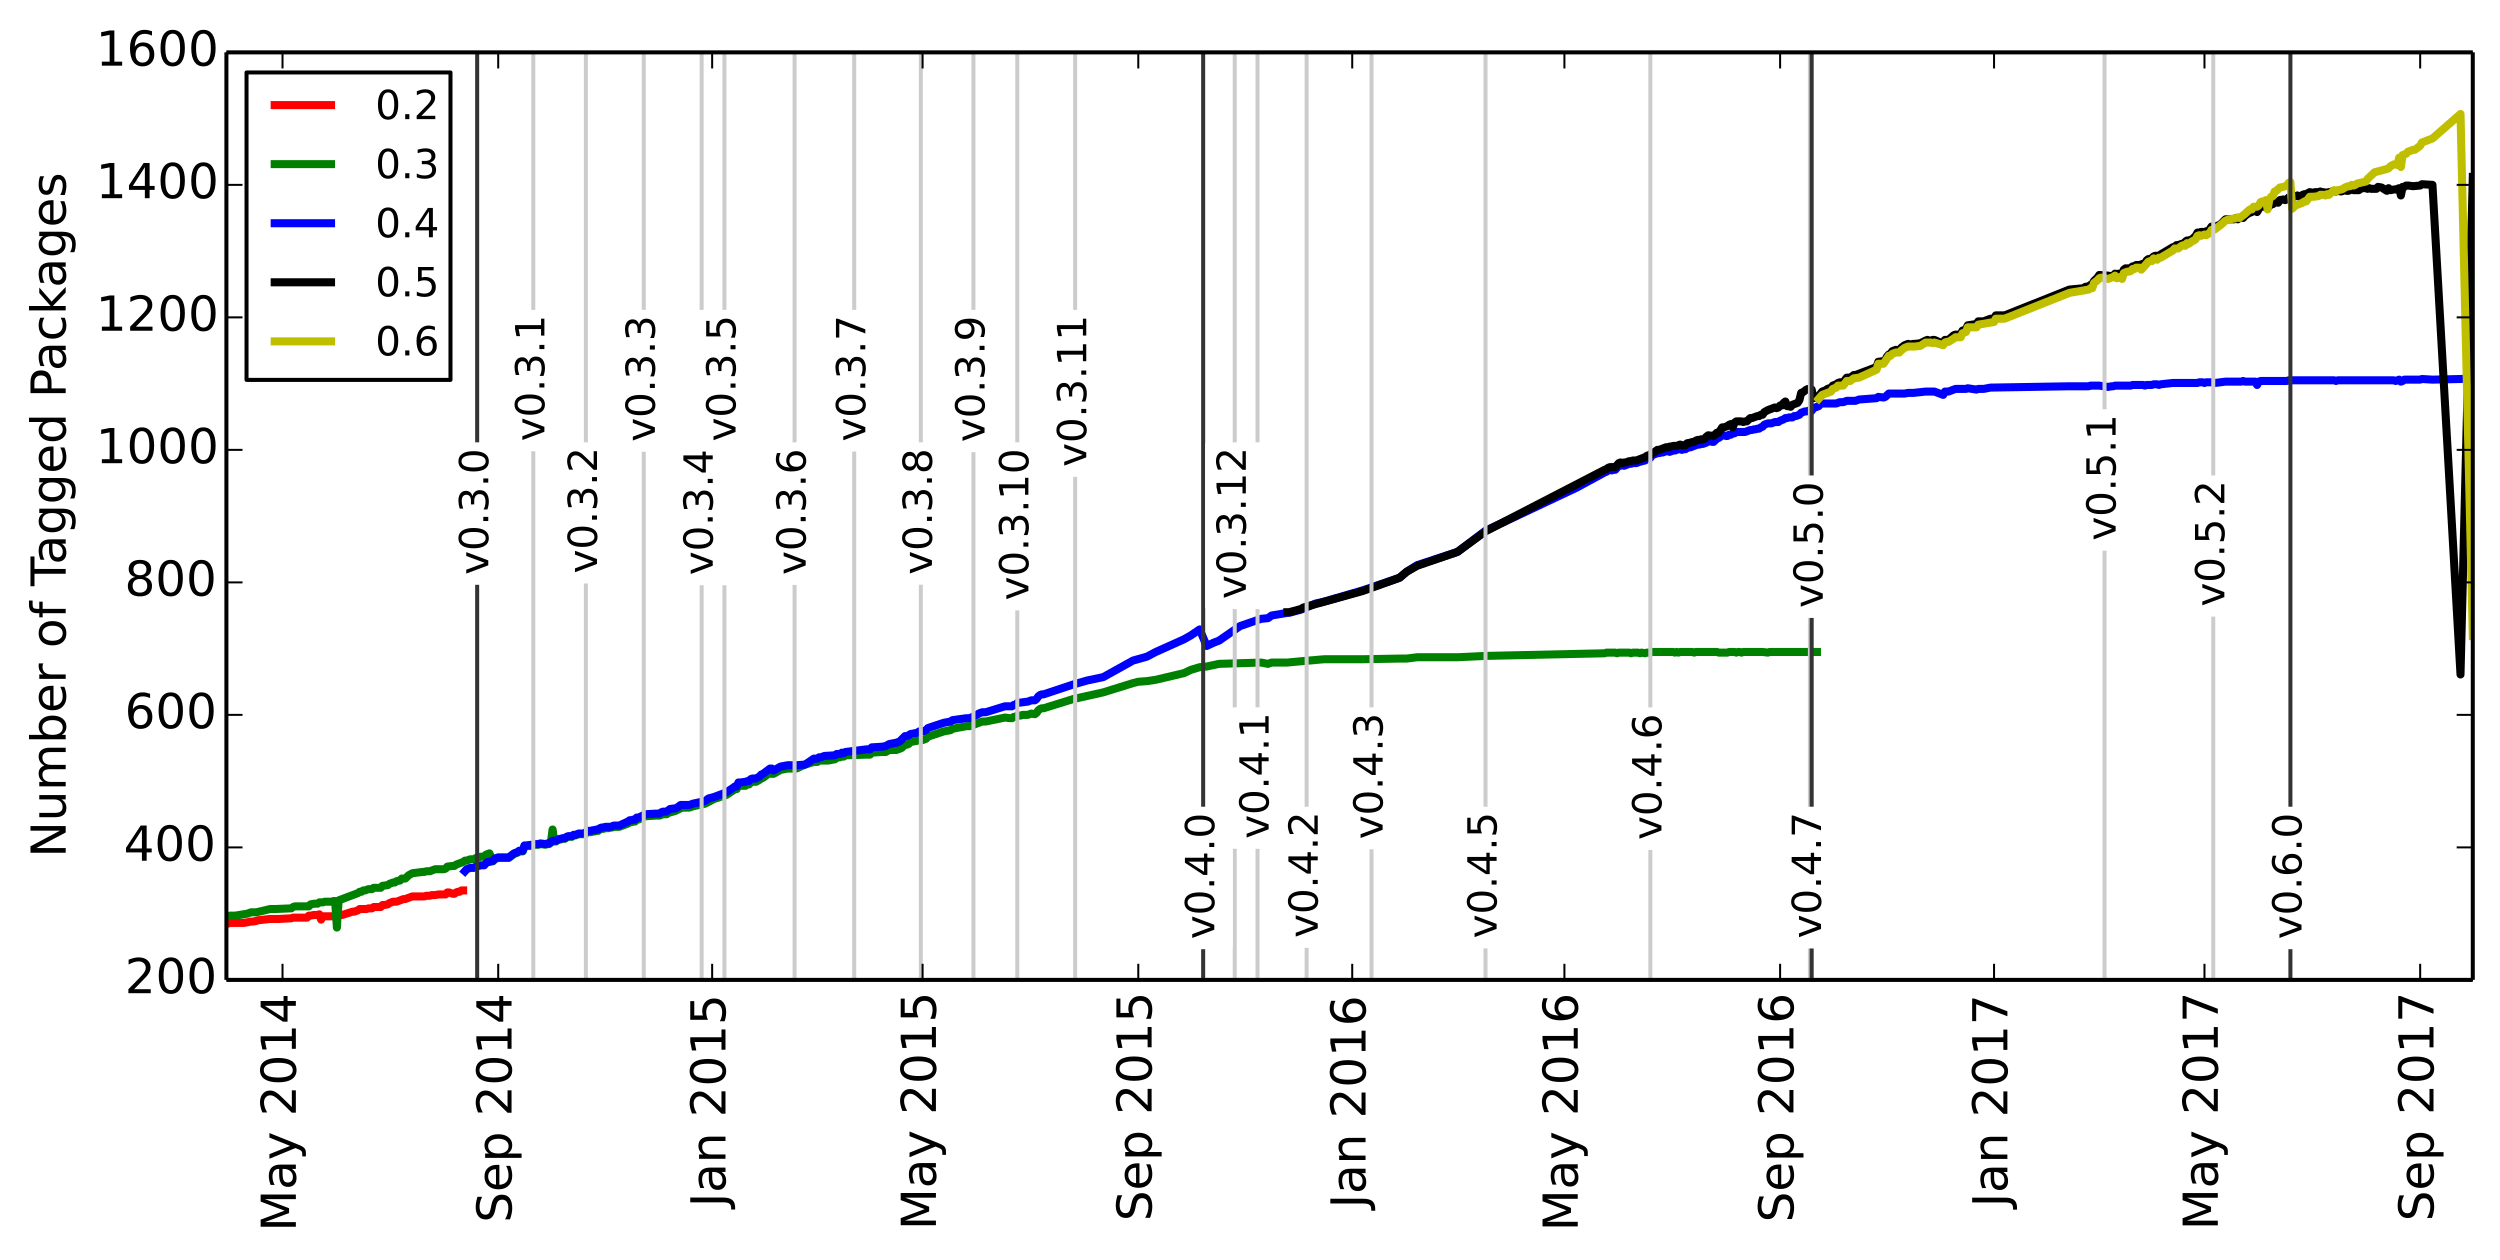 <?xml version="1.0" encoding="utf-8" standalone="no"?>
<!DOCTYPE svg PUBLIC "-//W3C//DTD SVG 1.1//EN"
  "http://www.w3.org/Graphics/SVG/1.1/DTD/svg11.dtd">
<!-- Created with matplotlib (http://matplotlib.org/) -->
<svg height="313pt" version="1.1" viewBox="0 0 621 313" width="621pt" xmlns="http://www.w3.org/2000/svg" xmlns:xlink="http://www.w3.org/1999/xlink">
 <defs>
  <style type="text/css">
*{stroke-linecap:butt;stroke-linejoin:round;}
  </style>
 </defs>
 <g id="figure_1">
  <g id="patch_1">
   <path d="
M0 313.097
L621.439 313.097
L621.439 0
L0 0
z
" style="fill:#ffffff;"/>
  </g>
  <g id="axes_1">
   <g id="patch_2">
    <path d="
M56.239 243.407
L614.239 243.407
L614.239 13.007
L56.239 13.007
z
" style="fill:#ffffff;"/>
   </g>
   <g id="line2d_1">
    <path clip-path="url(#p472e73a826)" d="
M115.044 221.19
L114.609 221.19
L114.173 221.519
L113.738 221.519
L113.302 221.683
L112.866 222.013
L112.431 222.013
L111.56 221.683
L111.124 221.683
L110.688 222.177
L110.253 222.177
L109.382 222.177
L108.946 222.177
L108.075 222.342
L107.639 222.342
L107.204 222.342
L106.768 222.506
L106.332 222.506
L105.897 222.506
L105.461 222.671
L105.026 222.671
L103.719 222.671
L103.283 222.671
L102.848 222.671
L102.412 222.671
L101.541 223
L100.67 223.329
L100.234 223.329
L99.799 223.494
L99.363 223.658
L98.492 223.987
L98.056 223.987
L97.621 223.987
L97.185 224.152
L96.749 224.317
L96.314 224.646
L95.442 224.81
L95.007 224.81
L94.571 225.304
L94.136 225.304
L93.7 225.304
L93.264 225.304
L92.829 225.304
L92.393 225.633
L91.522 225.633
L91.087 225.798
L90.651 225.798
L90.215 225.798
L89.78 225.798
L89.344 225.798
L88.909 226.127
L88.473 226.291
L88.037 226.456
L87.602 226.456
L84.988 227.279
L84.553 227.279
L84.117 227.443
L83.681 227.443
L83.246 227.608
L82.81 227.608
L82.375 227.608
L81.939 227.608
L81.503 227.608
L81.068 227.608
L80.632 227.608
L80.197 227.608
L79.761 228.431
L79.325 227.114
L78.89 227.279
L78.454 227.279
L78.019 227.279
L77.147 227.443
L76.712 227.443
L76.276 227.937
L75.841 227.937
L75.405 227.937
L74.969 227.937
L74.534 227.937
L74.098 227.937
L73.663 227.937
L73.227 227.937
L72.791 227.937
L72.356 228.102
L69.307 228.266
L68.436 228.266
L67.129 228.266
L64.079 228.595
L63.644 228.76
L62.773 228.925
L62.337 228.925
L61.466 229.089
L60.595 229.254
L60.159 229.254
L59.288 229.254
L58.852 229.254
L58.417 229.254
L57.981 229.254
L57.545 229.254
L57.11 229.254
L56.674 229.418
L56.239 229.418" style="fill:none;stroke:#ff0000;stroke-linecap:square;stroke-width:2;"/>
   </g>
   <g id="line2d_2">
    <path clip-path="url(#p472e73a826)" d="
M451.325 161.944
L439.564 161.944
L439.129 162.109
L437.822 161.944
L433.03 161.944
L432.595 162.109
L432.159 161.944
L431.724 161.944
L431.288 162.109
L430.852 161.944
L429.546 161.944
L429.11 162.109
L426.932 162.109
L426.496 161.944
L421.269 161.944
L420.834 162.109
L420.398 161.944
L417.349 161.944
L416.913 162.109
L416.478 161.944
L416.042 162.109
L415.606 161.944
L410.379 161.944
L409.944 162.109
L409.072 162.109
L408.637 162.273
L407.766 162.109
L407.33 162.273
L406.894 162.109
L405.588 162.109
L405.152 162.273
L404.717 162.109
L402.103 162.109
L401.667 162.273
L401.232 162.109
L399.054 162.109
L398.618 162.273
L368.998 162.931
L362.028 163.261
L352.009 163.261
L349.396 163.59
L347.653 163.59
L338.506 163.754
L328.923 163.754
L323.26 164.248
L319.775 164.577
L315.855 164.577
L314.983 164.906
L313.241 164.577
L302.787 164.906
L299.738 165.565
L297.995 165.729
L295.817 166.387
L294.075 167.21
L287.105 168.856
L284.927 169.185
L282.749 169.35
L281.442 169.679
L274.037 171.983
L266.632 173.629
L259.227 175.933
L258.791 175.933
L258.356 176.097
L257.92 176.426
L257.485 177.085
L257.049 177.414
L256.178 177.249
L255.307 177.578
L254 177.578
L253.564 177.743
L252.693 177.743
L252.257 178.072
L251.822 178.072
L251.386 178.401
L250.951 178.401
L249.644 178.237
L244.852 179.224
L243.981 179.224
L240.932 180.376
L240.061 180.376
L236.576 181.034
L236.14 181.363
L234.398 181.693
L230.913 182.845
L230.478 183.009
L230.042 183.503
L229.171 183.832
L228.3 183.832
L227.864 183.997
L226.122 184.326
L225.686 184.819
L225.25 184.984
L224.815 184.984
L223.944 185.807
L222.637 186.301
L220.894 186.301
L220.023 186.794
L219.152 186.794
L216.539 186.959
L216.103 187.453
L215.232 187.453
L210.005 187.617
L209.569 187.946
L209.133 187.782
L208.698 188.111
L208.262 188.111
L207.827 188.275
L207.391 188.605
L205.649 188.934
L203.471 188.934
L203.035 189.263
L202.164 189.263
L199.986 189.921
L197.808 190.909
L195.63 190.909
L193.887 191.238
L192.145 192.225
L191.709 192.225
L191.274 191.896
L189.531 193.213
L189.096 193.377
L188.66 193.706
L187.789 194.2
L186.918 194.2
L186.482 194.365
L186.047 194.858
L185.611 194.858
L185.176 195.187
L183.433 195.187
L182.998 196.01
L182.562 196.01
L182.126 196.339
L180.384 197.491
L177.335 198.479
L175.157 199.631
L172.108 200.289
L171.236 200.618
L169.494 200.618
L169.058 200.783
L167.752 201.441
L166.009 201.935
L165.574 202.264
L164.702 202.264
L163.831 202.593
L162.96 202.593
L160.346 202.758
L158.604 203.581
L158.168 203.581
L157.733 204.074
L157.297 204.074
L156.862 204.239
L156.426 204.239
L155.991 204.568
L153.813 205.391
L152.506 205.391
L152.07 205.555
L151.635 205.555
L151.199 205.72
L150.328 205.72
L149.892 205.885
L149.457 205.885
L149.021 206.049
L148.585 206.378
L148.15 206.378
L147.714 206.543
L147.279 206.543
L146.843 206.707
L145.972 206.707
L145.536 207.037
L145.101 207.201
L143.794 207.201
L142.923 207.53
L142.487 207.53
L142.051 207.859
L141.18 207.859
L140.745 208.024
L140.309 208.353
L139.873 208.353
L138.567 208.682
L138.131 209.011
L137.695 209.011
L137.26 206.049
L136.824 209.341
L136.389 209.67
L135.953 209.67
L135.517 209.834
L134.211 209.67
L133.775 209.834
L132.904 209.834
L132.033 210.163
L130.29 210.163
L129.855 211.48
L128.983 211.48
L128.548 211.809
L127.677 212.138
L126.37 213.126
L123.756 213.126
L122.885 213.455
L122.45 213.949
L121.578 211.974
L120.707 212.303
L120.272 212.797
L119.4 212.797
L118.965 212.961
L118.529 212.961
L117.658 213.455
L116.787 213.455
L115.916 213.784
L115.48 213.784
L115.044 214.113
L113.302 214.771
L112.866 215.101
L112.431 215.101
L111.124 215.265
L110.688 215.759
L110.253 215.923
L108.075 215.923
L106.768 216.417
L105.897 216.417
L105.461 216.582
L105.026 216.582
L102.412 216.911
L101.541 217.405
L100.67 218.227
L99.799 218.227
L99.363 218.721
L98.492 218.886
L98.056 219.215
L97.621 219.215
L96.749 219.544
L96.314 219.873
L95.007 220.038
L94.571 220.531
L92.829 220.531
L92.393 220.861
L91.522 220.861
L90.651 221.19
L90.215 221.19
L89.78 221.519
L89.344 221.519
L88.909 221.848
L84.117 223.658
L83.681 230.406
L83.246 223.823
L82.81 223.823
L82.375 223.987
L80.632 223.987
L80.197 224.152
L79.325 224.152
L78.89 224.481
L78.019 224.481
L77.147 224.646
L76.712 225.139
L73.227 225.139
L72.791 225.304
L72.356 225.633
L68.436 225.798
L67.129 225.798
L63.644 226.621
L62.337 226.621
L61.466 226.95
L58.417 227.443
L57.11 227.443
L56.674 227.608
L56.239 227.608
L56.239 227.608" style="fill:none;stroke:#008000;stroke-linecap:square;stroke-width:2;"/>
   </g>
   <g id="line2d_3">
    <path clip-path="url(#p472e73a826)" d="
M614.239 93.976
L611.19 94.141
L604.22 94.305
L601.606 94.141
L601.171 94.305
L597.25 94.305
L596.815 94.634
L596.379 94.799
L595.944 94.305
L595.072 94.634
L594.637 94.47
L580.698 94.47
L580.262 94.634
L579.827 94.47
L568.501 94.47
L568.065 94.634
L561.531 94.634
L561.096 94.799
L560.66 95.622
L560.225 94.799
L557.611 94.799
L557.176 94.634
L556.74 94.799
L552.82 94.799
L550.206 95.128
L549.77 94.963
L548.028 94.963
L547.592 95.128
L547.157 94.963
L546.286 94.963
L545.85 95.128
L539.752 95.128
L536.702 95.457
L536.267 95.622
L535.831 95.457
L534.96 95.457
L534.524 95.622
L533.218 95.622
L532.782 95.786
L532.346 95.622
L529.733 95.622
L529.297 95.786
L525.377 95.786
L524.941 95.951
L524.506 95.951
L523.635 96.115
L521.457 95.786
L519.279 95.786
L518.843 95.951
L514.051 95.951
L494.45 96.28
L492.707 96.609
L491.4 96.609
L490.965 96.774
L488.787 96.445
L488.351 96.609
L485.738 96.609
L483.995 97.267
L483.124 97.267
L482.688 98.09
L480.51 97.267
L478.332 97.267
L475.283 97.597
L473.976 97.597
L473.105 97.761
L469.185 97.761
L468.314 98.584
L467.878 98.749
L466.571 98.584
L466.136 98.913
L461.78 99.242
L460.909 99.571
L458.731 99.571
L457.859 99.901
L456.988 99.901
L456.117 100.23
L452.632 100.23
L452.197 100.394
L451.761 100.888
L450.454 101.382
L450.019 102.04
L449.147 102.04
L448.712 102.205
L448.276 102.205
L447.405 102.534
L446.969 103.027
L446.098 103.357
L445.663 103.357
L445.227 103.686
L444.356 103.686
L443.92 103.85
L443.485 103.85
L443.049 104.179
L442.178 104.509
L441.742 104.838
L440.871 104.838
L440 105.167
L439.129 105.167
L438.257 105.496
L437.822 105.99
L437.386 106.154
L436.951 106.483
L436.515 106.483
L436.079 106.648
L435.644 106.648
L435.208 106.813
L434.773 106.813
L433.466 107.306
L431.288 107.306
L430.852 107.635
L430.417 107.635
L429.981 107.965
L429.546 107.965
L429.11 108.294
L428.674 108.294
L428.239 108.129
L427.803 108.129
L426.932 108.787
L426.496 108.952
L425.625 109.775
L424.318 109.61
L423.883 109.939
L423.012 110.269
L422.576 110.269
L422.14 110.433
L421.705 110.433
L419.962 111.091
L419.091 111.256
L418.656 111.585
L418.22 111.585
L417.784 111.75
L417.349 111.585
L416.913 111.585
L416.042 111.914
L415.606 111.914
L414.735 112.243
L414.3 112.079
L413.864 112.079
L412.993 112.408
L412.557 112.408
L412.122 112.573
L411.686 112.573
L410.379 113.066
L409.944 113.725
L409.508 113.725
L409.072 113.889
L408.637 114.383
L407.33 114.712
L406.459 115.041
L405.588 115.041
L405.152 115.206
L404.717 115.206
L403.41 115.699
L402.974 115.535
L402.539 115.699
L402.103 115.699
L401.232 116.687
L400.796 116.687
L400.361 116.851
L399.925 116.687
L399.489 116.851
L399.054 117.181
L398.618 117.345
L391.649 121.13
L368.998 131.827
L362.028 137.094
L352.009 140.385
L349.396 142.031
L347.653 143.512
L338.506 146.639
L328.923 149.437
L326.745 149.93
L323.26 151.411
L320.211 152.234
L319.775 152.234
L315.855 152.893
L314.983 153.551
L313.241 153.715
L308.014 155.526
L302.787 159.146
L301.48 159.64
L299.738 160.463
L297.995 156.349
L295.817 157.83
L294.075 158.817
L287.105 161.944
L284.927 163.096
L281.442 164.083
L274.037 168.198
L270.117 169.021
L266.632 170.008
L259.227 172.477
L258.791 172.477
L258.356 172.641
L257.92 172.97
L257.485 173.629
L257.049 173.958
L256.178 173.958
L255.307 174.287
L252.693 174.616
L252.257 175.11
L251.822 175.11
L251.386 175.439
L249.644 175.439
L244.852 176.92
L243.981 176.92
L243.11 177.249
L242.674 177.578
L242.239 177.743
L240.932 178.401
L240.061 178.401
L236.576 178.895
L236.14 179.224
L234.398 179.553
L230.913 180.705
L230.478 180.87
L230.042 181.363
L229.171 181.693
L228.3 181.693
L227.864 182.022
L226.122 182.351
L225.686 182.68
L225.25 182.845
L224.815 182.845
L223.508 184.161
L222.637 184.49
L220.894 184.819
L220.023 185.313
L219.152 185.478
L216.539 185.642
L216.103 186.136
L215.232 186.136
L210.005 186.794
L209.569 187.123
L209.133 186.959
L208.698 187.288
L207.827 187.288
L207.391 187.617
L204.777 187.782
L203.906 188.111
L203.471 188.111
L203.035 188.44
L202.164 188.44
L199.986 189.921
L197.808 190.086
L195.63 190.086
L193.887 190.415
L192.145 191.402
L191.709 190.909
L191.274 190.909
L189.531 192.225
L189.096 192.39
L188.66 192.883
L187.789 193.377
L186.918 193.377
L186.482 193.542
L186.047 194.035
L185.611 194.035
L185.176 194.2
L183.869 194.365
L183.433 194.365
L182.998 195.352
L182.562 195.352
L182.126 195.681
L180.384 196.833
L177.335 197.985
L176.028 198.314
L175.157 198.973
L172.108 199.631
L171.236 199.96
L169.058 199.96
L168.187 200.618
L167.752 200.783
L166.445 200.947
L165.574 201.606
L164.702 201.606
L164.267 201.77
L163.831 202.099
L162.96 202.099
L160.346 202.264
L158.604 203.087
L158.168 203.087
L157.733 203.581
L157.297 203.581
L156.862 203.745
L156.426 203.745
L155.991 204.074
L153.813 205.062
L152.506 205.062
L151.635 205.391
L150.328 205.391
L149.892 205.555
L149.457 205.555
L149.021 205.72
L148.585 206.049
L148.15 206.049
L147.714 206.214
L147.279 206.214
L146.843 206.378
L145.972 206.378
L145.101 207.037
L143.794 207.037
L142.923 207.366
L142.487 207.366
L142.051 207.695
L141.18 207.695
L140.745 207.859
L140.309 208.189
L139.873 208.189
L138.567 208.518
L138.131 208.847
L137.26 208.847
L136.389 209.505
L135.953 209.505
L135.517 209.67
L134.211 209.505
L133.775 209.67
L132.904 209.67
L132.468 209.834
L132.033 209.834
L130.726 209.999
L130.29 209.999
L129.855 211.315
L128.983 211.315
L128.548 211.645
L127.677 211.974
L126.37 212.961
L123.756 212.961
L122.885 213.29
L122.45 213.784
L121.578 214.113
L121.143 214.113
L120.707 214.442
L120.272 214.936
L119.4 214.936
L118.965 215.101
L118.529 215.101
L117.658 215.594
L116.787 215.594
L115.916 215.923
L115.48 216.417
L115.48 216.417" style="fill:none;stroke:#0000ff;stroke-linecap:square;stroke-width:2;"/>
   </g>
   <g id="line2d_4">
    <path clip-path="url(#p472e73a826)" d="
M614.239 43.946
L611.19 167.539
L604.22 45.921
L601.606 45.757
L601.171 46.086
L599.428 46.25
L598.122 46.086
L597.686 46.086
L597.25 46.415
L596.815 46.415
L596.379 48.554
L595.944 46.744
L595.072 47.073
L594.637 47.073
L593.766 47.238
L593.33 46.744
L592.894 47.402
L591.588 46.579
L590.717 46.415
L590.281 46.909
L588.974 46.909
L588.539 46.744
L588.103 46.909
L587.667 46.744
L586.796 46.744
L586.361 46.909
L585.925 47.238
L584.618 47.238
L584.183 47.073
L583.311 47.402
L582.876 47.402
L582.44 47.238
L581.569 47.567
L580.698 47.402
L580.262 47.567
L579.827 47.402
L579.391 47.567
L577.649 47.896
L577.213 47.731
L576.777 47.731
L576.342 47.567
L575.906 47.731
L575.035 47.731
L574.599 47.896
L573.728 47.731
L572.857 48.225
L572.421 48.225
L571.986 48.39
L571.55 48.719
L571.115 48.883
L570.679 48.554
L569.372 49.048
L568.937 48.883
L568.501 49.048
L568.065 49.542
L567.63 49.706
L567.194 49.542
L566.323 49.706
L565.887 50.365
L565.452 50.2
L565.016 50.365
L564.581 50.694
L564.145 50.694
L563.709 51.187
L563.274 50.858
L562.838 50.858
L562.403 51.352
L561.967 51.187
L561.531 51.187
L560.66 52.669
L560.225 52.339
L559.789 52.339
L559.354 52.669
L558.482 52.998
L557.611 53.656
L557.176 54.15
L556.74 53.985
L556.304 54.15
L555.869 54.479
L555.433 54.15
L554.998 54.479
L552.82 54.479
L551.513 55.795
L549.77 56.454
L549.335 56.289
L548.464 57.606
L548.028 57.441
L547.592 57.77
L547.157 57.606
L546.721 57.606
L546.286 57.77
L545.85 57.77
L545.414 58.593
L544.543 59.416
L543.672 59.745
L543.236 59.745
L542.801 60.074
L542.365 60.568
L541.93 60.568
L541.058 60.897
L540.623 60.897
L540.187 61.391
L539.752 61.391
L536.702 63.201
L536.267 63.695
L535.831 63.53
L535.396 63.53
L534.96 63.695
L534.089 64.518
L533.653 64.353
L533.218 64.682
L532.782 65.505
L532.346 65.505
L531.475 65.834
L530.604 65.834
L530.168 66.163
L529.733 66.163
L529.297 66.493
L528.862 66.986
L528.426 66.657
L527.991 66.657
L527.555 66.986
L527.119 67.974
L526.684 68.138
L526.248 67.974
L525.813 68.138
L525.377 67.974
L524.941 68.467
L524.506 68.632
L523.635 68.467
L521.457 68.303
L521.021 68.961
L520.15 69.784
L519.714 70.607
L519.279 70.771
L518.843 71.101
L517.972 71.265
L517.536 71.594
L514.051 71.923
L497.934 78.342
L495.756 78.342
L495.321 79.165
L494.45 79.165
L492.707 79.823
L491.4 79.823
L490.965 80.481
L488.787 80.81
L488.351 81.798
L487.48 82.127
L487.044 83.114
L485.738 83.114
L485.302 83.279
L483.995 84.431
L483.124 84.431
L482.688 85.418
L480.51 84.431
L480.075 84.431
L479.639 84.595
L479.204 84.595
L478.768 84.431
L478.332 84.595
L477.026 85.254
L475.719 85.418
L475.283 85.418
L474.412 85.583
L473.976 85.418
L473.105 85.747
L472.234 86.406
L471.798 87.229
L470.927 86.899
L470.056 87.229
L469.62 87.887
L469.185 88.051
L468.749 88.545
L468.314 89.368
L467.878 89.697
L466.571 89.862
L466.136 91.178
L460.909 93.153
L460.473 93.153
L459.602 93.811
L458.731 93.811
L457.859 94.963
L456.988 94.963
L456.553 95.128
L456.117 95.457
L455.246 95.786
L454.81 96.445
L454.375 96.445
L453.939 96.609
L453.503 96.938
L452.632 97.267
L451.761 98.419
L451.325 98.419
L450.89 98.749
L450.454 98.913
L450.019 96.774
L449.147 96.609
L448.712 96.774
L447.841 97.432
L447.405 97.597
L446.969 99.407
L446.534 100.065
L445.227 100.559
L444.791 101.053
L444.356 100.888
L443.92 100.888
L443.485 99.736
L443.049 100.065
L442.613 100.723
L442.178 100.723
L441.742 101.217
L441.307 101.382
L440.871 101.217
L439.129 101.875
L438.257 102.369
L437.822 103.027
L437.386 103.027
L436.951 103.357
L436.515 103.357
L435.208 103.85
L434.773 103.85
L433.902 104.673
L433.466 104.673
L433.03 104.838
L432.595 104.673
L431.288 104.673
L430.852 105.002
L430.417 106.154
L429.981 105.331
L429.546 105.496
L429.11 105.825
L428.239 106.154
L427.803 106.154
L426.932 107.471
L426.496 107.471
L425.625 108.294
L424.318 108.129
L423.883 108.458
L423.447 108.952
L423.012 109.117
L422.576 109.117
L422.14 109.281
L421.705 109.281
L421.269 109.446
L420.834 109.775
L420.398 109.775
L419.962 109.939
L419.091 110.104
L418.656 110.598
L417.784 110.598
L417.349 110.433
L416.478 110.762
L415.606 110.762
L415.171 110.927
L414.735 110.927
L414.3 111.091
L413.864 111.091
L412.122 111.75
L411.686 111.75
L410.815 112.408
L410.379 112.408
L409.944 113.066
L409.508 113.066
L409.072 113.231
L408.637 113.56
L406.459 114.383
L405.588 114.383
L405.152 114.547
L404.717 114.547
L403.845 114.877
L403.41 114.877
L402.974 115.041
L402.539 114.877
L402.103 115.041
L401.232 116.029
L399.925 116.029
L399.489 116.193
L399.054 116.522
L398.618 116.687
L368.998 131.992
L362.028 137.094
L352.009 140.55
L349.396 142.031
L347.653 143.512
L338.506 146.803
L323.695 150.918
L323.26 151.247
L320.211 152.07
L319.775 152.07
L319.775 152.07" style="fill:none;stroke:#000000;stroke-linecap:square;stroke-width:2;"/>
   </g>
   <g id="line2d_5">
    <path clip-path="url(#p472e73a826)" d="
M614.239 157.994
L611.19 28.312
L604.22 34.401
L601.606 35.389
L601.171 36.211
L599.864 37.199
L599.428 37.199
L598.122 37.693
L597.686 38.186
L596.815 38.515
L596.379 41.478
L595.944 39.174
L595.508 40.984
L595.072 40.819
L594.637 40.819
L593.766 41.313
L593.33 41.807
L592.894 41.971
L589.845 42.794
L588.103 44.44
L587.667 45.098
L585.489 45.592
L585.054 45.921
L584.618 46.086
L584.183 45.921
L583.747 46.25
L583.311 46.25
L582.44 46.579
L582.005 46.909
L581.569 47.073
L580.698 47.238
L580.262 47.567
L579.827 47.238
L579.391 47.567
L578.52 48.39
L578.084 48.225
L577.649 48.554
L577.213 48.39
L576.342 48.39
L575.906 48.719
L574.599 48.883
L573.728 48.883
L572.857 50.035
L572.421 50.035
L571.986 50.365
L570.243 51.023
L569.372 51.846
L568.937 45.263
L568.501 45.427
L568.065 46.086
L567.194 46.415
L566.323 46.579
L565.452 47.402
L565.016 47.567
L564.581 48.719
L564.145 48.883
L563.709 49.542
L563.274 52.01
L562.838 49.706
L562.403 50.2
L561.967 50.035
L561.531 50.2
L561.096 51.023
L560.66 51.352
L559.789 51.352
L559.354 52.01
L558.918 52.01
L558.482 52.339
L557.611 53.162
L556.304 54.15
L555.869 53.985
L554.998 54.314
L554.562 54.314
L554.126 54.479
L553.691 54.479
L552.82 54.808
L551.513 55.96
L550.206 56.947
L549.77 57.112
L549.335 57.112
L548.899 57.935
L548.464 58.099
L548.028 58.429
L547.592 58.264
L546.721 58.593
L546.286 58.429
L545.85 58.593
L545.414 59.416
L544.979 59.745
L544.543 59.91
L543.672 60.568
L543.236 60.403
L542.801 61.062
L542.365 60.897
L541.93 61.062
L541.058 61.72
L540.187 61.72
L539.752 62.214
L536.702 64.024
L536.267 64.024
L535.831 64.518
L534.96 64.189
L534.524 64.847
L534.089 64.847
L533.653 65.011
L531.911 66.986
L531.475 66.493
L530.604 66.493
L530.168 66.822
L529.733 66.822
L529.297 67.315
L528.862 67.48
L528.426 67.48
L527.555 67.809
L527.119 69.29
L526.684 68.797
L525.813 69.126
L525.377 68.467
L524.941 68.797
L523.635 69.29
L521.892 68.961
L521.457 69.126
L521.021 69.619
L520.15 70.278
L519.714 71.594
L519.279 71.594
L518.843 71.923
L514.051 72.746
L497.934 79.165
L495.756 79.165
L495.321 79.987
L491.4 80.646
L490.965 81.304
L488.787 81.304
L488.351 82.456
L487.48 82.785
L487.044 83.773
L485.738 83.773
L485.302 84.102
L483.995 84.925
L483.56 84.925
L483.124 85.089
L482.688 85.747
L480.51 85.089
L480.075 85.254
L479.639 85.089
L478.332 85.089
L477.026 85.912
L475.719 86.077
L473.976 86.077
L473.105 86.406
L472.234 87.064
L471.798 87.558
L470.927 87.558
L470.056 87.887
L469.62 88.381
L469.185 88.381
L467.878 90.355
L466.571 90.355
L466.136 91.837
L461.78 93.811
L460.473 93.976
L459.602 94.634
L458.731 94.634
L457.859 95.786
L456.553 95.786
L456.117 96.28
L455.246 96.609
L454.81 97.267
L452.632 98.09
L451.761 99.078
L451.761 99.078" style="fill:none;stroke:#bfbf00;stroke-linecap:square;stroke-width:2;"/>
   </g>
   <g id="line2d_6">
    <path clip-path="url(#p472e73a826)" d="
M118.529 243.407
L118.529 13.007" style="fill:none;stroke:#333333;stroke-linecap:square;"/>
   </g>
   <g id="line2d_7">
    <path clip-path="url(#p472e73a826)" d="
M132.468 243.407
L132.468 13.007" style="fill:none;stroke:#cccccc;stroke-linecap:square;"/>
   </g>
   <g id="line2d_8">
    <path clip-path="url(#p472e73a826)" d="
M145.536 243.407
L145.536 13.007" style="fill:none;stroke:#cccccc;stroke-linecap:square;"/>
   </g>
   <g id="line2d_9">
    <path clip-path="url(#p472e73a826)" d="
M159.911 243.407
L159.911 13.007" style="fill:none;stroke:#cccccc;stroke-linecap:square;"/>
   </g>
   <g id="line2d_10">
    <path clip-path="url(#p472e73a826)" d="
M174.286 243.407
L174.286 13.007" style="fill:none;stroke:#cccccc;stroke-linecap:square;"/>
   </g>
   <g id="line2d_11">
    <path clip-path="url(#p472e73a826)" d="
M179.948 243.407
L179.948 13.007" style="fill:none;stroke:#cccccc;stroke-linecap:square;"/>
   </g>
   <g id="line2d_12">
    <path clip-path="url(#p472e73a826)" d="
M197.372 243.407
L197.372 13.007" style="fill:none;stroke:#cccccc;stroke-linecap:square;"/>
   </g>
   <g id="line2d_13">
    <path clip-path="url(#p472e73a826)" d="
M212.183 243.407
L212.183 13.007" style="fill:none;stroke:#cccccc;stroke-linecap:square;"/>
   </g>
   <g id="line2d_14">
    <path clip-path="url(#p472e73a826)" d="
M228.735 243.407
L228.735 13.007" style="fill:none;stroke:#cccccc;stroke-linecap:square;"/>
   </g>
   <g id="line2d_15">
    <path clip-path="url(#p472e73a826)" d="
M241.803 243.407
L241.803 13.007" style="fill:none;stroke:#cccccc;stroke-linecap:square;"/>
   </g>
   <g id="line2d_16">
    <path clip-path="url(#p472e73a826)" d="
M252.693 243.407
L252.693 13.007" style="fill:none;stroke:#cccccc;stroke-linecap:square;"/>
   </g>
   <g id="line2d_17">
    <path clip-path="url(#p472e73a826)" d="
M267.068 243.407
L267.068 13.007" style="fill:none;stroke:#cccccc;stroke-linecap:square;"/>
   </g>
   <g id="line2d_18">
    <path clip-path="url(#p472e73a826)" d="
M306.707 243.407
L306.707 13.007" style="fill:none;stroke:#cccccc;stroke-linecap:square;"/>
   </g>
   <g id="line2d_19">
    <path clip-path="url(#p472e73a826)" d="
M298.866 243.407
L298.866 13.007" style="fill:none;stroke:#333333;stroke-linecap:square;"/>
   </g>
   <g id="line2d_20">
    <path clip-path="url(#p472e73a826)" d="
M312.37 243.407
L312.37 13.007" style="fill:none;stroke:#cccccc;stroke-linecap:square;"/>
   </g>
   <g id="line2d_21">
    <path clip-path="url(#p472e73a826)" d="
M324.567 243.407
L324.567 13.007" style="fill:none;stroke:#cccccc;stroke-linecap:square;"/>
   </g>
   <g id="line2d_22">
    <path clip-path="url(#p472e73a826)" d="
M340.684 243.407
L340.684 13.007" style="fill:none;stroke:#cccccc;stroke-linecap:square;"/>
   </g>
   <g id="line2d_23">
    <path clip-path="url(#p472e73a826)" d="
M368.998 243.407
L368.998 13.007" style="fill:none;stroke:#cccccc;stroke-linecap:square;"/>
   </g>
   <g id="line2d_24">
    <path clip-path="url(#p472e73a826)" d="
M409.944 243.407
L409.944 13.007" style="fill:none;stroke:#cccccc;stroke-linecap:square;"/>
   </g>
   <g id="line2d_25">
    <path clip-path="url(#p472e73a826)" d="
M449.583 243.407
L449.583 13.007" style="fill:none;stroke:#cccccc;stroke-linecap:square;"/>
   </g>
   <g id="line2d_26">
    <path clip-path="url(#p472e73a826)" d="
M450.019 243.407
L450.019 13.007" style="fill:none;stroke:#333333;stroke-linecap:square;"/>
   </g>
   <g id="line2d_27">
    <path clip-path="url(#p472e73a826)" d="
M522.763 243.407
L522.763 13.007" style="fill:none;stroke:#cccccc;stroke-linecap:square;"/>
   </g>
   <g id="line2d_28">
    <path clip-path="url(#p472e73a826)" d="
M549.77 243.407
L549.77 13.007" style="fill:none;stroke:#cccccc;stroke-linecap:square;"/>
   </g>
   <g id="line2d_29">
    <path clip-path="url(#p472e73a826)" d="
M568.937 243.407
L568.937 13.007" style="fill:none;stroke:#333333;stroke-linecap:square;"/>
   </g>
   <g id="matplotlib.axis_1">
    <g id="xtick_1">
     <g id="line2d_30">
      <defs>
       <path d="
M0 0
L0 -4" id="m93b0483c22" style="stroke:#000000;stroke-width:0.5;"/>
      </defs>
      <g>
       <use style="stroke:#000000;stroke-width:0.5;" x="70.178" xlink:href="#m93b0483c22" y="243.407"/>
      </g>
     </g>
     <g id="line2d_31">
      <defs>
       <path d="
M0 0
L0 4" id="m741efc42ff" style="stroke:#000000;stroke-width:0.5;"/>
      </defs>
      <g>
       <use style="stroke:#000000;stroke-width:0.5;" x="70.178" xlink:href="#m741efc42ff" y="13.007"/>
      </g>
     </g>
     <g id="text_1">
      <!-- May 2014 -->
      <defs>
       <path d="
M9.812 72.906
L24.516 72.906
L43.109 23.297
L61.812 72.906
L76.516 72.906
L76.516 0
L66.891 0
L66.891 64.016
L48.094 14.016
L38.188 14.016
L19.391 64.016
L19.391 0
L9.812 0
z
" id="DejaVuSans-4d"/>
       <path d="
M12.406 8.297
L28.516 8.297
L28.516 63.922
L10.984 60.406
L10.984 69.391
L28.422 72.906
L38.281 72.906
L38.281 8.297
L54.391 8.297
L54.391 0
L12.406 0
z
" id="DejaVuSans-31"/>
       <path d="
M31.781 66.406
Q24.172 66.406 20.328 58.906
Q16.5 51.422 16.5 36.375
Q16.5 21.391 20.328 13.891
Q24.172 6.391 31.781 6.391
Q39.453 6.391 43.281 13.891
Q47.125 21.391 47.125 36.375
Q47.125 51.422 43.281 58.906
Q39.453 66.406 31.781 66.406
M31.781 74.219
Q44.047 74.219 50.516 64.516
Q56.984 54.828 56.984 36.375
Q56.984 17.969 50.516 8.266
Q44.047 -1.422 31.781 -1.422
Q19.531 -1.422 13.062 8.266
Q6.594 17.969 6.594 36.375
Q6.594 54.828 13.062 64.516
Q19.531 74.219 31.781 74.219" id="DejaVuSans-30"/>
       <path id="DejaVuSans-20"/>
       <path d="
M19.188 8.297
L53.609 8.297
L53.609 0
L7.328 0
L7.328 8.297
Q12.938 14.109 22.625 23.891
Q32.328 33.688 34.812 36.531
Q39.547 41.844 41.422 45.531
Q43.312 49.219 43.312 52.781
Q43.312 58.594 39.234 62.25
Q35.156 65.922 28.609 65.922
Q23.969 65.922 18.812 64.312
Q13.672 62.703 7.812 59.422
L7.812 69.391
Q13.766 71.781 18.938 73
Q24.125 74.219 28.422 74.219
Q39.75 74.219 46.484 68.547
Q53.219 62.891 53.219 53.422
Q53.219 48.922 51.531 44.891
Q49.859 40.875 45.406 35.406
Q44.188 33.984 37.641 27.219
Q31.109 20.453 19.188 8.297" id="DejaVuSans-32"/>
       <path d="
M32.172 -5.078
Q28.375 -14.844 24.75 -17.812
Q21.141 -20.797 15.094 -20.797
L7.906 -20.797
L7.906 -13.281
L13.188 -13.281
Q16.891 -13.281 18.938 -11.516
Q21 -9.766 23.484 -3.219
L25.094 0.875
L2.984 54.688
L12.5 54.688
L29.594 11.922
L46.688 54.688
L56.203 54.688
z
" id="DejaVuSans-79"/>
       <path d="
M37.797 64.312
L12.891 25.391
L37.797 25.391
z

M35.203 72.906
L47.609 72.906
L47.609 25.391
L58.016 25.391
L58.016 17.188
L47.609 17.188
L47.609 0
L37.797 0
L37.797 17.188
L4.891 17.188
L4.891 26.703
z
" id="DejaVuSans-34"/>
       <path d="
M34.281 27.484
Q23.391 27.484 19.188 25
Q14.984 22.516 14.984 16.5
Q14.984 11.719 18.141 8.906
Q21.297 6.109 26.703 6.109
Q34.188 6.109 38.703 11.406
Q43.219 16.703 43.219 25.484
L43.219 27.484
z

M52.203 31.203
L52.203 0
L43.219 0
L43.219 8.297
Q40.141 3.328 35.547 0.953
Q30.953 -1.422 24.312 -1.422
Q15.922 -1.422 10.953 3.297
Q6 8.016 6 15.922
Q6 25.141 12.172 29.828
Q18.359 34.516 30.609 34.516
L43.219 34.516
L43.219 35.406
Q43.219 41.609 39.141 45
Q35.062 48.391 27.688 48.391
Q23 48.391 18.547 47.266
Q14.109 46.141 10.016 43.891
L10.016 52.203
Q14.938 54.109 19.578 55.047
Q24.219 56 28.609 56
Q40.484 56 46.344 49.844
Q52.203 43.703 52.203 31.203" id="DejaVuSans-61"/>
      </defs>
      <g transform="translate(73.489 305.897)rotate(-90.0)scale(0.12 -0.12)">
       <use xlink:href="#DejaVuSans-4d"/>
       <use x="86.279" xlink:href="#DejaVuSans-61"/>
       <use x="147.559" xlink:href="#DejaVuSans-79"/>
       <use x="206.738" xlink:href="#DejaVuSans-20"/>
       <use x="238.525" xlink:href="#DejaVuSans-32"/>
       <use x="302.148" xlink:href="#DejaVuSans-30"/>
       <use x="365.771" xlink:href="#DejaVuSans-31"/>
       <use x="429.395" xlink:href="#DejaVuSans-34"/>
      </g>
     </g>
    </g>
    <g id="xtick_2">
     <g id="line2d_32">
      <g>
       <use style="stroke:#000000;stroke-width:0.5;" x="123.756" xlink:href="#m93b0483c22" y="243.407"/>
      </g>
     </g>
     <g id="line2d_33">
      <g>
       <use style="stroke:#000000;stroke-width:0.5;" x="123.756" xlink:href="#m741efc42ff" y="13.007"/>
      </g>
     </g>
     <g id="text_2">
      <!-- Sep 2014 -->
      <defs>
       <path d="
M53.516 70.516
L53.516 60.891
Q47.906 63.578 42.922 64.891
Q37.938 66.219 33.297 66.219
Q25.25 66.219 20.875 63.094
Q16.5 59.969 16.5 54.203
Q16.5 49.359 19.406 46.891
Q22.312 44.438 30.422 42.922
L36.375 41.703
Q47.406 39.594 52.656 34.297
Q57.906 29 57.906 20.125
Q57.906 9.516 50.797 4.047
Q43.703 -1.422 29.984 -1.422
Q24.812 -1.422 18.969 -0.25
Q13.141 0.922 6.891 3.219
L6.891 13.375
Q12.891 10.016 18.656 8.297
Q24.422 6.594 29.984 6.594
Q38.422 6.594 43.016 9.906
Q47.609 13.234 47.609 19.391
Q47.609 24.75 44.312 27.781
Q41.016 30.812 33.5 32.328
L27.484 33.5
Q16.453 35.688 11.516 40.375
Q6.594 45.062 6.594 53.422
Q6.594 63.094 13.406 68.656
Q20.219 74.219 32.172 74.219
Q37.312 74.219 42.625 73.281
Q47.953 72.359 53.516 70.516" id="DejaVuSans-53"/>
       <path d="
M56.203 29.594
L56.203 25.203
L14.891 25.203
Q15.484 15.922 20.484 11.062
Q25.484 6.203 34.422 6.203
Q39.594 6.203 44.453 7.469
Q49.312 8.734 54.109 11.281
L54.109 2.781
Q49.266 0.734 44.188 -0.344
Q39.109 -1.422 33.891 -1.422
Q20.797 -1.422 13.156 6.188
Q5.516 13.812 5.516 26.812
Q5.516 40.234 12.766 48.109
Q20.016 56 32.328 56
Q43.359 56 49.781 48.891
Q56.203 41.797 56.203 29.594
M47.219 32.234
Q47.125 39.594 43.094 43.984
Q39.062 48.391 32.422 48.391
Q24.906 48.391 20.391 44.141
Q15.875 39.891 15.188 32.172
z
" id="DejaVuSans-65"/>
       <path d="
M18.109 8.203
L18.109 -20.797
L9.078 -20.797
L9.078 54.688
L18.109 54.688
L18.109 46.391
Q20.953 51.266 25.266 53.625
Q29.594 56 35.594 56
Q45.562 56 51.781 48.094
Q58.016 40.188 58.016 27.297
Q58.016 14.406 51.781 6.484
Q45.562 -1.422 35.594 -1.422
Q29.594 -1.422 25.266 0.953
Q20.953 3.328 18.109 8.203
M48.688 27.297
Q48.688 37.203 44.609 42.844
Q40.531 48.484 33.406 48.484
Q26.266 48.484 22.188 42.844
Q18.109 37.203 18.109 27.297
Q18.109 17.391 22.188 11.75
Q26.266 6.109 33.406 6.109
Q40.531 6.109 44.609 11.75
Q48.688 17.391 48.688 27.297" id="DejaVuSans-70"/>
      </defs>
      <g transform="translate(127.068 303.707)rotate(-90.0)scale(0.12 -0.12)">
       <use xlink:href="#DejaVuSans-53"/>
       <use x="63.477" xlink:href="#DejaVuSans-65"/>
       <use x="125.0" xlink:href="#DejaVuSans-70"/>
       <use x="188.477" xlink:href="#DejaVuSans-20"/>
       <use x="220.264" xlink:href="#DejaVuSans-32"/>
       <use x="283.887" xlink:href="#DejaVuSans-30"/>
       <use x="347.51" xlink:href="#DejaVuSans-31"/>
       <use x="411.133" xlink:href="#DejaVuSans-34"/>
      </g>
     </g>
    </g>
    <g id="xtick_3">
     <g id="line2d_34">
      <g>
       <use style="stroke:#000000;stroke-width:0.5;" x="176.899" xlink:href="#m93b0483c22" y="243.407"/>
      </g>
     </g>
     <g id="line2d_35">
      <g>
       <use style="stroke:#000000;stroke-width:0.5;" x="176.899" xlink:href="#m741efc42ff" y="13.007"/>
      </g>
     </g>
     <g id="text_3">
      <!-- Jan 2015 -->
      <defs>
       <path d="
M54.891 33.016
L54.891 0
L45.906 0
L45.906 32.719
Q45.906 40.484 42.875 44.328
Q39.844 48.188 33.797 48.188
Q26.516 48.188 22.312 43.547
Q18.109 38.922 18.109 30.906
L18.109 0
L9.078 0
L9.078 54.688
L18.109 54.688
L18.109 46.188
Q21.344 51.125 25.703 53.562
Q30.078 56 35.797 56
Q45.219 56 50.047 50.172
Q54.891 44.344 54.891 33.016" id="DejaVuSans-6e"/>
       <path d="
M10.797 72.906
L49.516 72.906
L49.516 64.594
L19.828 64.594
L19.828 46.734
Q21.969 47.469 24.109 47.828
Q26.266 48.188 28.422 48.188
Q40.625 48.188 47.75 41.5
Q54.891 34.812 54.891 23.391
Q54.891 11.625 47.562 5.094
Q40.234 -1.422 26.906 -1.422
Q22.312 -1.422 17.547 -0.641
Q12.797 0.141 7.719 1.703
L7.719 11.625
Q12.109 9.234 16.797 8.062
Q21.484 6.891 26.703 6.891
Q35.156 6.891 40.078 11.328
Q45.016 15.766 45.016 23.391
Q45.016 31 40.078 35.438
Q35.156 39.891 26.703 39.891
Q22.75 39.891 18.812 39.016
Q14.891 38.141 10.797 36.281
z
" id="DejaVuSans-35"/>
       <path d="
M9.812 72.906
L19.672 72.906
L19.672 5.078
Q19.672 -8.109 14.672 -14.062
Q9.672 -20.016 -1.422 -20.016
L-5.172 -20.016
L-5.172 -11.719
L-2.094 -11.719
Q4.438 -11.719 7.125 -8.047
Q9.812 -4.391 9.812 5.078
z
" id="DejaVuSans-4a"/>
      </defs>
      <g transform="translate(180.21 299.832)rotate(-90.0)scale(0.12 -0.12)">
       <use xlink:href="#DejaVuSans-4a"/>
       <use x="29.492" xlink:href="#DejaVuSans-61"/>
       <use x="90.771" xlink:href="#DejaVuSans-6e"/>
       <use x="154.15" xlink:href="#DejaVuSans-20"/>
       <use x="185.938" xlink:href="#DejaVuSans-32"/>
       <use x="249.561" xlink:href="#DejaVuSans-30"/>
       <use x="313.184" xlink:href="#DejaVuSans-31"/>
       <use x="376.807" xlink:href="#DejaVuSans-35"/>
      </g>
     </g>
    </g>
    <g id="xtick_4">
     <g id="line2d_36">
      <g>
       <use style="stroke:#000000;stroke-width:0.5;" x="229.171" xlink:href="#m93b0483c22" y="243.407"/>
      </g>
     </g>
     <g id="line2d_37">
      <g>
       <use style="stroke:#000000;stroke-width:0.5;" x="229.171" xlink:href="#m741efc42ff" y="13.007"/>
      </g>
     </g>
     <g id="text_4">
      <!-- May 2015 -->
      <g transform="translate(232.482 305.522)rotate(-90.0)scale(0.12 -0.12)">
       <use xlink:href="#DejaVuSans-4d"/>
       <use x="86.279" xlink:href="#DejaVuSans-61"/>
       <use x="147.559" xlink:href="#DejaVuSans-79"/>
       <use x="206.738" xlink:href="#DejaVuSans-20"/>
       <use x="238.525" xlink:href="#DejaVuSans-32"/>
       <use x="302.148" xlink:href="#DejaVuSans-30"/>
       <use x="365.771" xlink:href="#DejaVuSans-31"/>
       <use x="429.395" xlink:href="#DejaVuSans-35"/>
      </g>
     </g>
    </g>
    <g id="xtick_5">
     <g id="line2d_38">
      <g>
       <use style="stroke:#000000;stroke-width:0.5;" x="282.749" xlink:href="#m93b0483c22" y="243.407"/>
      </g>
     </g>
     <g id="line2d_39">
      <g>
       <use style="stroke:#000000;stroke-width:0.5;" x="282.749" xlink:href="#m741efc42ff" y="13.007"/>
      </g>
     </g>
     <g id="text_5">
      <!-- Sep 2015 -->
      <g transform="translate(286.061 303.332)rotate(-90.0)scale(0.12 -0.12)">
       <use xlink:href="#DejaVuSans-53"/>
       <use x="63.477" xlink:href="#DejaVuSans-65"/>
       <use x="125.0" xlink:href="#DejaVuSans-70"/>
       <use x="188.477" xlink:href="#DejaVuSans-20"/>
       <use x="220.264" xlink:href="#DejaVuSans-32"/>
       <use x="283.887" xlink:href="#DejaVuSans-30"/>
       <use x="347.51" xlink:href="#DejaVuSans-31"/>
       <use x="411.133" xlink:href="#DejaVuSans-35"/>
      </g>
     </g>
    </g>
    <g id="xtick_6">
     <g id="line2d_40">
      <g>
       <use style="stroke:#000000;stroke-width:0.5;" x="335.892" xlink:href="#m93b0483c22" y="243.407"/>
      </g>
     </g>
     <g id="line2d_41">
      <g>
       <use style="stroke:#000000;stroke-width:0.5;" x="335.892" xlink:href="#m741efc42ff" y="13.007"/>
      </g>
     </g>
     <g id="text_6">
      <!-- Jan 2016 -->
      <defs>
       <path d="
M33.016 40.375
Q26.375 40.375 22.484 35.828
Q18.609 31.297 18.609 23.391
Q18.609 15.531 22.484 10.953
Q26.375 6.391 33.016 6.391
Q39.656 6.391 43.531 10.953
Q47.406 15.531 47.406 23.391
Q47.406 31.297 43.531 35.828
Q39.656 40.375 33.016 40.375
M52.594 71.297
L52.594 62.312
Q48.875 64.062 45.094 64.984
Q41.312 65.922 37.594 65.922
Q27.828 65.922 22.672 59.328
Q17.531 52.734 16.797 39.406
Q19.672 43.656 24.016 45.922
Q28.375 48.188 33.594 48.188
Q44.578 48.188 50.953 41.516
Q57.328 34.859 57.328 23.391
Q57.328 12.156 50.688 5.359
Q44.047 -1.422 33.016 -1.422
Q20.359 -1.422 13.672 8.266
Q6.984 17.969 6.984 36.375
Q6.984 53.656 15.188 63.938
Q23.391 74.219 37.203 74.219
Q40.922 74.219 44.703 73.484
Q48.484 72.75 52.594 71.297" id="DejaVuSans-36"/>
      </defs>
      <g transform="translate(339.203 300.124)rotate(-90.0)scale(0.12 -0.12)">
       <use xlink:href="#DejaVuSans-4a"/>
       <use x="29.492" xlink:href="#DejaVuSans-61"/>
       <use x="90.771" xlink:href="#DejaVuSans-6e"/>
       <use x="154.15" xlink:href="#DejaVuSans-20"/>
       <use x="185.938" xlink:href="#DejaVuSans-32"/>
       <use x="249.561" xlink:href="#DejaVuSans-30"/>
       <use x="313.184" xlink:href="#DejaVuSans-31"/>
       <use x="376.807" xlink:href="#DejaVuSans-36"/>
      </g>
     </g>
    </g>
    <g id="xtick_7">
     <g id="line2d_42">
      <g>
       <use style="stroke:#000000;stroke-width:0.5;" x="388.599" xlink:href="#m93b0483c22" y="243.407"/>
      </g>
     </g>
     <g id="line2d_43">
      <g>
       <use style="stroke:#000000;stroke-width:0.5;" x="388.599" xlink:href="#m741efc42ff" y="13.007"/>
      </g>
     </g>
     <g id="text_7">
      <!-- May 2016 -->
      <g transform="translate(391.911 305.815)rotate(-90.0)scale(0.12 -0.12)">
       <use xlink:href="#DejaVuSans-4d"/>
       <use x="86.279" xlink:href="#DejaVuSans-61"/>
       <use x="147.559" xlink:href="#DejaVuSans-79"/>
       <use x="206.738" xlink:href="#DejaVuSans-20"/>
       <use x="238.525" xlink:href="#DejaVuSans-32"/>
       <use x="302.148" xlink:href="#DejaVuSans-30"/>
       <use x="365.771" xlink:href="#DejaVuSans-31"/>
       <use x="429.395" xlink:href="#DejaVuSans-36"/>
      </g>
     </g>
    </g>
    <g id="xtick_8">
     <g id="line2d_44">
      <g>
       <use style="stroke:#000000;stroke-width:0.5;" x="442.178" xlink:href="#m93b0483c22" y="243.407"/>
      </g>
     </g>
     <g id="line2d_45">
      <g>
       <use style="stroke:#000000;stroke-width:0.5;" x="442.178" xlink:href="#m741efc42ff" y="13.007"/>
      </g>
     </g>
     <g id="text_8">
      <!-- Sep 2016 -->
      <g transform="translate(445.489 303.625)rotate(-90.0)scale(0.12 -0.12)">
       <use xlink:href="#DejaVuSans-53"/>
       <use x="63.477" xlink:href="#DejaVuSans-65"/>
       <use x="125.0" xlink:href="#DejaVuSans-70"/>
       <use x="188.477" xlink:href="#DejaVuSans-20"/>
       <use x="220.264" xlink:href="#DejaVuSans-32"/>
       <use x="283.887" xlink:href="#DejaVuSans-30"/>
       <use x="347.51" xlink:href="#DejaVuSans-31"/>
       <use x="411.133" xlink:href="#DejaVuSans-36"/>
      </g>
     </g>
    </g>
    <g id="xtick_9">
     <g id="line2d_46">
      <g>
       <use style="stroke:#000000;stroke-width:0.5;" x="495.321" xlink:href="#m93b0483c22" y="243.407"/>
      </g>
     </g>
     <g id="line2d_47">
      <g>
       <use style="stroke:#000000;stroke-width:0.5;" x="495.321" xlink:href="#m741efc42ff" y="13.007"/>
      </g>
     </g>
     <g id="text_9">
      <!-- Jan 2017 -->
      <defs>
       <path d="
M8.203 72.906
L55.078 72.906
L55.078 68.703
L28.609 0
L18.312 0
L43.219 64.594
L8.203 64.594
z
" id="DejaVuSans-37"/>
      </defs>
      <g transform="translate(498.632 299.854)rotate(-90.0)scale(0.12 -0.12)">
       <use xlink:href="#DejaVuSans-4a"/>
       <use x="29.492" xlink:href="#DejaVuSans-61"/>
       <use x="90.771" xlink:href="#DejaVuSans-6e"/>
       <use x="154.15" xlink:href="#DejaVuSans-20"/>
       <use x="185.938" xlink:href="#DejaVuSans-32"/>
       <use x="249.561" xlink:href="#DejaVuSans-30"/>
       <use x="313.184" xlink:href="#DejaVuSans-31"/>
       <use x="376.807" xlink:href="#DejaVuSans-37"/>
      </g>
     </g>
    </g>
    <g id="xtick_10">
     <g id="line2d_48">
      <g>
       <use style="stroke:#000000;stroke-width:0.5;" x="547.592" xlink:href="#m93b0483c22" y="243.407"/>
      </g>
     </g>
     <g id="line2d_49">
      <g>
       <use style="stroke:#000000;stroke-width:0.5;" x="547.592" xlink:href="#m741efc42ff" y="13.007"/>
      </g>
     </g>
     <g id="text_10">
      <!-- May 2017 -->
      <g transform="translate(550.904 305.545)rotate(-90.0)scale(0.12 -0.12)">
       <use xlink:href="#DejaVuSans-4d"/>
       <use x="86.279" xlink:href="#DejaVuSans-61"/>
       <use x="147.559" xlink:href="#DejaVuSans-79"/>
       <use x="206.738" xlink:href="#DejaVuSans-20"/>
       <use x="238.525" xlink:href="#DejaVuSans-32"/>
       <use x="302.148" xlink:href="#DejaVuSans-30"/>
       <use x="365.771" xlink:href="#DejaVuSans-31"/>
       <use x="429.395" xlink:href="#DejaVuSans-37"/>
      </g>
     </g>
    </g>
    <g id="xtick_11">
     <g id="line2d_50">
      <g>
       <use style="stroke:#000000;stroke-width:0.5;" x="601.171" xlink:href="#m93b0483c22" y="243.407"/>
      </g>
     </g>
     <g id="line2d_51">
      <g>
       <use style="stroke:#000000;stroke-width:0.5;" x="601.171" xlink:href="#m741efc42ff" y="13.007"/>
      </g>
     </g>
     <g id="text_11">
      <!-- Sep 2017 -->
      <g transform="translate(604.482 303.355)rotate(-90.0)scale(0.12 -0.12)">
       <use xlink:href="#DejaVuSans-53"/>
       <use x="63.477" xlink:href="#DejaVuSans-65"/>
       <use x="125.0" xlink:href="#DejaVuSans-70"/>
       <use x="188.477" xlink:href="#DejaVuSans-20"/>
       <use x="220.264" xlink:href="#DejaVuSans-32"/>
       <use x="283.887" xlink:href="#DejaVuSans-30"/>
       <use x="347.51" xlink:href="#DejaVuSans-31"/>
       <use x="411.133" xlink:href="#DejaVuSans-37"/>
      </g>
     </g>
    </g>
   </g>
   <g id="matplotlib.axis_2">
    <g id="ytick_1">
     <g id="line2d_52">
      <defs>
       <path d="
M0 0
L4 0" id="m728421d6d4" style="stroke:#000000;stroke-width:0.5;"/>
      </defs>
      <g>
       <use style="stroke:#000000;stroke-width:0.5;" x="56.239" xlink:href="#m728421d6d4" y="243.407"/>
      </g>
     </g>
     <g id="line2d_53">
      <defs>
       <path d="
M0 0
L-4 0" id="mcb0005524f" style="stroke:#000000;stroke-width:0.5;"/>
      </defs>
      <g>
       <use style="stroke:#000000;stroke-width:0.5;" x="614.239" xlink:href="#mcb0005524f" y="243.407"/>
      </g>
     </g>
     <g id="text_12">
      <!-- 200 -->
      <g transform="translate(31.01 246.718)scale(0.12 -0.12)">
       <use xlink:href="#DejaVuSans-32"/>
       <use x="63.623" xlink:href="#DejaVuSans-30"/>
       <use x="127.246" xlink:href="#DejaVuSans-30"/>
      </g>
     </g>
    </g>
    <g id="ytick_2">
     <g id="line2d_54">
      <g>
       <use style="stroke:#000000;stroke-width:0.5;" x="56.239" xlink:href="#m728421d6d4" y="210.493"/>
      </g>
     </g>
     <g id="line2d_55">
      <g>
       <use style="stroke:#000000;stroke-width:0.5;" x="614.239" xlink:href="#mcb0005524f" y="210.493"/>
      </g>
     </g>
     <g id="text_13">
      <!-- 400 -->
      <g transform="translate(30.718 213.804)scale(0.12 -0.12)">
       <use xlink:href="#DejaVuSans-34"/>
       <use x="63.623" xlink:href="#DejaVuSans-30"/>
       <use x="127.246" xlink:href="#DejaVuSans-30"/>
      </g>
     </g>
    </g>
    <g id="ytick_3">
     <g id="line2d_56">
      <g>
       <use style="stroke:#000000;stroke-width:0.5;" x="56.239" xlink:href="#m728421d6d4" y="177.578"/>
      </g>
     </g>
     <g id="line2d_57">
      <g>
       <use style="stroke:#000000;stroke-width:0.5;" x="614.239" xlink:href="#mcb0005524f" y="177.578"/>
      </g>
     </g>
     <g id="text_14">
      <!-- 600 -->
      <g transform="translate(30.969 180.89)scale(0.12 -0.12)">
       <use xlink:href="#DejaVuSans-36"/>
       <use x="63.623" xlink:href="#DejaVuSans-30"/>
       <use x="127.246" xlink:href="#DejaVuSans-30"/>
      </g>
     </g>
    </g>
    <g id="ytick_4">
     <g id="line2d_58">
      <g>
       <use style="stroke:#000000;stroke-width:0.5;" x="56.239" xlink:href="#m728421d6d4" y="144.664"/>
      </g>
     </g>
     <g id="line2d_59">
      <g>
       <use style="stroke:#000000;stroke-width:0.5;" x="614.239" xlink:href="#mcb0005524f" y="144.664"/>
      </g>
     </g>
     <g id="text_15">
      <!-- 800 -->
      <defs>
       <path d="
M31.781 34.625
Q24.75 34.625 20.719 30.859
Q16.703 27.094 16.703 20.516
Q16.703 13.922 20.719 10.156
Q24.75 6.391 31.781 6.391
Q38.812 6.391 42.859 10.172
Q46.922 13.969 46.922 20.516
Q46.922 27.094 42.891 30.859
Q38.875 34.625 31.781 34.625
M21.922 38.812
Q15.578 40.375 12.031 44.719
Q8.5 49.078 8.5 55.328
Q8.5 64.062 14.719 69.141
Q20.953 74.219 31.781 74.219
Q42.672 74.219 48.875 69.141
Q55.078 64.062 55.078 55.328
Q55.078 49.078 51.531 44.719
Q48 40.375 41.703 38.812
Q48.828 37.156 52.797 32.312
Q56.781 27.484 56.781 20.516
Q56.781 9.906 50.312 4.234
Q43.844 -1.422 31.781 -1.422
Q19.734 -1.422 13.25 4.234
Q6.781 9.906 6.781 20.516
Q6.781 27.484 10.781 32.312
Q14.797 37.156 21.922 38.812
M18.312 54.391
Q18.312 48.734 21.844 45.562
Q25.391 42.391 31.781 42.391
Q38.141 42.391 41.719 45.562
Q45.312 48.734 45.312 54.391
Q45.312 60.062 41.719 63.234
Q38.141 66.406 31.781 66.406
Q25.391 66.406 21.844 63.234
Q18.312 60.062 18.312 54.391" id="DejaVuSans-38"/>
      </defs>
      <g transform="translate(30.944 147.975)scale(0.12 -0.12)">
       <use xlink:href="#DejaVuSans-38"/>
       <use x="63.623" xlink:href="#DejaVuSans-30"/>
       <use x="127.246" xlink:href="#DejaVuSans-30"/>
      </g>
     </g>
    </g>
    <g id="ytick_5">
     <g id="line2d_60">
      <g>
       <use style="stroke:#000000;stroke-width:0.5;" x="56.239" xlink:href="#m728421d6d4" y="111.75"/>
      </g>
     </g>
     <g id="line2d_61">
      <g>
       <use style="stroke:#000000;stroke-width:0.5;" x="614.239" xlink:href="#mcb0005524f" y="111.75"/>
      </g>
     </g>
     <g id="text_16">
      <!-- 1000 -->
      <g transform="translate(23.814 115.061)scale(0.12 -0.12)">
       <use xlink:href="#DejaVuSans-31"/>
       <use x="63.623" xlink:href="#DejaVuSans-30"/>
       <use x="127.246" xlink:href="#DejaVuSans-30"/>
       <use x="190.869" xlink:href="#DejaVuSans-30"/>
      </g>
     </g>
    </g>
    <g id="ytick_6">
     <g id="line2d_62">
      <g>
       <use style="stroke:#000000;stroke-width:0.5;" x="56.239" xlink:href="#m728421d6d4" y="78.835"/>
      </g>
     </g>
     <g id="line2d_63">
      <g>
       <use style="stroke:#000000;stroke-width:0.5;" x="614.239" xlink:href="#mcb0005524f" y="78.835"/>
      </g>
     </g>
     <g id="text_17">
      <!-- 1200 -->
      <g transform="translate(23.814 82.147)scale(0.12 -0.12)">
       <use xlink:href="#DejaVuSans-31"/>
       <use x="63.623" xlink:href="#DejaVuSans-32"/>
       <use x="127.246" xlink:href="#DejaVuSans-30"/>
       <use x="190.869" xlink:href="#DejaVuSans-30"/>
      </g>
     </g>
    </g>
    <g id="ytick_7">
     <g id="line2d_64">
      <g>
       <use style="stroke:#000000;stroke-width:0.5;" x="56.239" xlink:href="#m728421d6d4" y="45.921"/>
      </g>
     </g>
     <g id="line2d_65">
      <g>
       <use style="stroke:#000000;stroke-width:0.5;" x="614.239" xlink:href="#mcb0005524f" y="45.921"/>
      </g>
     </g>
     <g id="text_18">
      <!-- 1400 -->
      <g transform="translate(23.814 49.232)scale(0.12 -0.12)">
       <use xlink:href="#DejaVuSans-31"/>
       <use x="63.623" xlink:href="#DejaVuSans-34"/>
       <use x="127.246" xlink:href="#DejaVuSans-30"/>
       <use x="190.869" xlink:href="#DejaVuSans-30"/>
      </g>
     </g>
    </g>
    <g id="ytick_8">
     <g id="line2d_66">
      <g>
       <use style="stroke:#000000;stroke-width:0.5;" x="56.239" xlink:href="#m728421d6d4" y="13.007"/>
      </g>
     </g>
     <g id="line2d_67">
      <g>
       <use style="stroke:#000000;stroke-width:0.5;" x="614.239" xlink:href="#mcb0005524f" y="13.007"/>
      </g>
     </g>
     <g id="text_19">
      <!-- 1600 -->
      <g transform="translate(23.814 16.318)scale(0.12 -0.12)">
       <use xlink:href="#DejaVuSans-31"/>
       <use x="63.623" xlink:href="#DejaVuSans-36"/>
       <use x="127.246" xlink:href="#DejaVuSans-30"/>
       <use x="190.869" xlink:href="#DejaVuSans-30"/>
      </g>
     </g>
    </g>
    <g id="text_20">
     <!-- Number of Tagged Packages -->
     <defs>
      <path d="
M9.812 72.906
L23.094 72.906
L55.422 11.922
L55.422 72.906
L64.984 72.906
L64.984 0
L51.703 0
L19.391 60.984
L19.391 0
L9.812 0
z
" id="DejaVuSans-4e"/>
      <path d="
M19.672 64.797
L19.672 37.406
L32.078 37.406
Q38.969 37.406 42.719 40.969
Q46.484 44.531 46.484 51.125
Q46.484 57.672 42.719 61.234
Q38.969 64.797 32.078 64.797
z

M9.812 72.906
L32.078 72.906
Q44.344 72.906 50.609 67.359
Q56.891 61.812 56.891 51.125
Q56.891 40.328 50.609 34.812
Q44.344 29.297 32.078 29.297
L19.672 29.297
L19.672 0
L9.812 0
z
" id="DejaVuSans-50"/>
      <path d="
M30.609 48.391
Q23.391 48.391 19.188 42.75
Q14.984 37.109 14.984 27.297
Q14.984 17.484 19.156 11.844
Q23.344 6.203 30.609 6.203
Q37.797 6.203 41.984 11.859
Q46.188 17.531 46.188 27.297
Q46.188 37.016 41.984 42.703
Q37.797 48.391 30.609 48.391
M30.609 56
Q42.328 56 49.016 48.375
Q55.719 40.766 55.719 27.297
Q55.719 13.875 49.016 6.219
Q42.328 -1.422 30.609 -1.422
Q18.844 -1.422 12.172 6.219
Q5.516 13.875 5.516 27.297
Q5.516 40.766 12.172 48.375
Q18.844 56 30.609 56" id="DejaVuSans-6f"/>
      <path d="
M52 44.188
Q55.375 50.25 60.062 53.125
Q64.75 56 71.094 56
Q79.641 56 84.281 50.016
Q88.922 44.047 88.922 33.016
L88.922 0
L79.891 0
L79.891 32.719
Q79.891 40.578 77.094 44.375
Q74.312 48.188 68.609 48.188
Q61.625 48.188 57.562 43.547
Q53.516 38.922 53.516 30.906
L53.516 0
L44.484 0
L44.484 32.719
Q44.484 40.625 41.703 44.406
Q38.922 48.188 33.109 48.188
Q26.219 48.188 22.156 43.531
Q18.109 38.875 18.109 30.906
L18.109 0
L9.078 0
L9.078 54.688
L18.109 54.688
L18.109 46.188
Q21.188 51.219 25.484 53.609
Q29.781 56 35.688 56
Q41.656 56 45.828 52.969
Q50 49.953 52 44.188" id="DejaVuSans-6d"/>
      <path d="
M9.078 75.984
L18.109 75.984
L18.109 31.109
L44.922 54.688
L56.391 54.688
L27.391 29.109
L57.625 0
L45.906 0
L18.109 26.703
L18.109 0
L9.078 0
z
" id="DejaVuSans-6b"/>
      <path d="
M37.109 75.984
L37.109 68.5
L28.516 68.5
Q23.688 68.5 21.797 66.547
Q19.922 64.594 19.922 59.516
L19.922 54.688
L34.719 54.688
L34.719 47.703
L19.922 47.703
L19.922 0
L10.891 0
L10.891 47.703
L2.297 47.703
L2.297 54.688
L10.891 54.688
L10.891 58.5
Q10.891 67.625 15.141 71.797
Q19.391 75.984 28.609 75.984
z
" id="DejaVuSans-66"/>
      <path d="
M8.5 21.578
L8.5 54.688
L17.484 54.688
L17.484 21.922
Q17.484 14.156 20.5 10.266
Q23.531 6.391 29.594 6.391
Q36.859 6.391 41.078 11.031
Q45.312 15.672 45.312 23.688
L45.312 54.688
L54.297 54.688
L54.297 0
L45.312 0
L45.312 8.406
Q42.047 3.422 37.719 1
Q33.406 -1.422 27.688 -1.422
Q18.266 -1.422 13.375 4.438
Q8.5 10.297 8.5 21.578
M31.109 56
z
" id="DejaVuSans-75"/>
      <path d="
M45.406 27.984
Q45.406 37.75 41.375 43.109
Q37.359 48.484 30.078 48.484
Q22.859 48.484 18.828 43.109
Q14.797 37.75 14.797 27.984
Q14.797 18.266 18.828 12.891
Q22.859 7.516 30.078 7.516
Q37.359 7.516 41.375 12.891
Q45.406 18.266 45.406 27.984
M54.391 6.781
Q54.391 -7.172 48.188 -13.984
Q42 -20.797 29.203 -20.797
Q24.469 -20.797 20.266 -20.094
Q16.062 -19.391 12.109 -17.922
L12.109 -9.188
Q16.062 -11.328 19.922 -12.344
Q23.781 -13.375 27.781 -13.375
Q36.625 -13.375 41.016 -8.766
Q45.406 -4.156 45.406 5.172
L45.406 9.625
Q42.625 4.781 38.281 2.391
Q33.938 0 27.875 0
Q17.828 0 11.672 7.656
Q5.516 15.328 5.516 27.984
Q5.516 40.672 11.672 48.328
Q17.828 56 27.875 56
Q33.938 56 38.281 53.609
Q42.625 51.219 45.406 46.391
L45.406 54.688
L54.391 54.688
z
" id="DejaVuSans-67"/>
      <path d="
M45.406 46.391
L45.406 75.984
L54.391 75.984
L54.391 0
L45.406 0
L45.406 8.203
Q42.578 3.328 38.25 0.953
Q33.938 -1.422 27.875 -1.422
Q17.969 -1.422 11.734 6.484
Q5.516 14.406 5.516 27.297
Q5.516 40.188 11.734 48.094
Q17.969 56 27.875 56
Q33.938 56 38.25 53.625
Q42.578 51.266 45.406 46.391
M14.797 27.297
Q14.797 17.391 18.875 11.75
Q22.953 6.109 30.078 6.109
Q37.203 6.109 41.297 11.75
Q45.406 17.391 45.406 27.297
Q45.406 37.203 41.297 42.844
Q37.203 48.484 30.078 48.484
Q22.953 48.484 18.875 42.844
Q14.797 37.203 14.797 27.297" id="DejaVuSans-64"/>
      <path d="
M-0.297 72.906
L61.375 72.906
L61.375 64.594
L35.5 64.594
L35.5 0
L25.594 0
L25.594 64.594
L-0.297 64.594
z
" id="DejaVuSans-54"/>
      <path d="
M48.688 27.297
Q48.688 37.203 44.609 42.844
Q40.531 48.484 33.406 48.484
Q26.266 48.484 22.188 42.844
Q18.109 37.203 18.109 27.297
Q18.109 17.391 22.188 11.75
Q26.266 6.109 33.406 6.109
Q40.531 6.109 44.609 11.75
Q48.688 17.391 48.688 27.297
M18.109 46.391
Q20.953 51.266 25.266 53.625
Q29.594 56 35.594 56
Q45.562 56 51.781 48.094
Q58.016 40.188 58.016 27.297
Q58.016 14.406 51.781 6.484
Q45.562 -1.422 35.594 -1.422
Q29.594 -1.422 25.266 0.953
Q20.953 3.328 18.109 8.203
L18.109 0
L9.078 0
L9.078 75.984
L18.109 75.984
z
" id="DejaVuSans-62"/>
      <path d="
M48.781 52.594
L48.781 44.188
Q44.969 46.297 41.141 47.344
Q37.312 48.391 33.406 48.391
Q24.656 48.391 19.812 42.844
Q14.984 37.312 14.984 27.297
Q14.984 17.281 19.812 11.734
Q24.656 6.203 33.406 6.203
Q37.312 6.203 41.141 7.25
Q44.969 8.297 48.781 10.406
L48.781 2.094
Q45.016 0.344 40.984 -0.531
Q36.969 -1.422 32.422 -1.422
Q20.062 -1.422 12.781 6.344
Q5.516 14.109 5.516 27.297
Q5.516 40.672 12.859 48.328
Q20.219 56 33.016 56
Q37.156 56 41.109 55.141
Q45.062 54.297 48.781 52.594" id="DejaVuSans-63"/>
      <path d="
M44.281 53.078
L44.281 44.578
Q40.484 46.531 36.375 47.5
Q32.281 48.484 27.875 48.484
Q21.188 48.484 17.844 46.438
Q14.5 44.391 14.5 40.281
Q14.5 37.156 16.891 35.375
Q19.281 33.594 26.516 31.984
L29.594 31.297
Q39.156 29.25 43.188 25.516
Q47.219 21.781 47.219 15.094
Q47.219 7.469 41.188 3.016
Q35.156 -1.422 24.609 -1.422
Q20.219 -1.422 15.453 -0.562
Q10.688 0.297 5.422 2
L5.422 11.281
Q10.406 8.688 15.234 7.391
Q20.062 6.109 24.812 6.109
Q31.156 6.109 34.562 8.281
Q37.984 10.453 37.984 14.406
Q37.984 18.062 35.516 20.016
Q33.062 21.969 24.703 23.781
L21.578 24.516
Q13.234 26.266 9.516 29.906
Q5.812 33.547 5.812 39.891
Q5.812 47.609 11.281 51.797
Q16.75 56 26.812 56
Q31.781 56 36.172 55.266
Q40.578 54.547 44.281 53.078" id="DejaVuSans-73"/>
      <path d="
M41.109 46.297
Q39.594 47.172 37.812 47.578
Q36.031 48 33.891 48
Q26.266 48 22.188 43.047
Q18.109 38.094 18.109 28.812
L18.109 0
L9.078 0
L9.078 54.688
L18.109 54.688
L18.109 46.188
Q20.953 51.172 25.484 53.578
Q30.031 56 36.531 56
Q37.453 56 38.578 55.875
Q39.703 55.766 41.062 55.516
z
" id="DejaVuSans-72"/>
     </defs>
     <g transform="translate(16.318 212.989)rotate(-90.0)scale(0.12 -0.12)">
      <use xlink:href="#DejaVuSans-4e"/>
      <use x="74.805" xlink:href="#DejaVuSans-75"/>
      <use x="138.184" xlink:href="#DejaVuSans-6d"/>
      <use x="235.596" xlink:href="#DejaVuSans-62"/>
      <use x="299.072" xlink:href="#DejaVuSans-65"/>
      <use x="360.596" xlink:href="#DejaVuSans-72"/>
      <use x="401.709" xlink:href="#DejaVuSans-20"/>
      <use x="433.496" xlink:href="#DejaVuSans-6f"/>
      <use x="494.678" xlink:href="#DejaVuSans-66"/>
      <use x="529.883" xlink:href="#DejaVuSans-20"/>
      <use x="561.67" xlink:href="#DejaVuSans-54"/>
      <use x="606.254" xlink:href="#DejaVuSans-61"/>
      <use x="667.533" xlink:href="#DejaVuSans-67"/>
      <use x="731.01" xlink:href="#DejaVuSans-67"/>
      <use x="794.486" xlink:href="#DejaVuSans-65"/>
      <use x="856.01" xlink:href="#DejaVuSans-64"/>
      <use x="919.486" xlink:href="#DejaVuSans-20"/>
      <use x="951.273" xlink:href="#DejaVuSans-50"/>
      <use x="1007.076" xlink:href="#DejaVuSans-61"/>
      <use x="1068.355" xlink:href="#DejaVuSans-63"/>
      <use x="1123.336" xlink:href="#DejaVuSans-6b"/>
      <use x="1179.496" xlink:href="#DejaVuSans-61"/>
      <use x="1240.775" xlink:href="#DejaVuSans-67"/>
      <use x="1304.252" xlink:href="#DejaVuSans-65"/>
      <use x="1365.775" xlink:href="#DejaVuSans-73"/>
     </g>
    </g>
   </g>
   <g id="patch_3">
    <path d="
M56.239 13.007
L614.239 13.007" style="fill:none;stroke:#000000;"/>
   </g>
   <g id="patch_4">
    <path d="
M614.239 243.407
L614.239 13.007" style="fill:none;stroke:#000000;"/>
   </g>
   <g id="patch_5">
    <path d="
M56.239 243.407
L614.239 243.407" style="fill:none;stroke:#000000;"/>
   </g>
   <g id="patch_6">
    <path d="
M56.239 243.407
L56.239 13.007" style="fill:none;stroke:#000000;"/>
   </g>
   <g id="text_21">
    <g id="patch_7">
     <path d="
M111.692 144.771
L125.366 144.771
L125.366 110.383
L111.692 110.383
z
" style="fill:#ffffff;stroke:#ffffff;"/>
    </g>
    <!-- v0.3.0 -->
    <defs>
     <path d="
M40.578 39.312
Q47.656 37.797 51.625 33
Q55.609 28.219 55.609 21.188
Q55.609 10.406 48.188 4.484
Q40.766 -1.422 27.094 -1.422
Q22.516 -1.422 17.656 -0.516
Q12.797 0.391 7.625 2.203
L7.625 11.719
Q11.719 9.328 16.594 8.109
Q21.484 6.891 26.812 6.891
Q36.078 6.891 40.938 10.547
Q45.797 14.203 45.797 21.188
Q45.797 27.641 41.281 31.266
Q36.766 34.906 28.719 34.906
L20.219 34.906
L20.219 43.016
L29.109 43.016
Q36.375 43.016 40.234 45.922
Q44.094 48.828 44.094 54.297
Q44.094 59.906 40.109 62.906
Q36.141 65.922 28.719 65.922
Q24.656 65.922 20.016 65.031
Q15.375 64.156 9.812 62.312
L9.812 71.094
Q15.438 72.656 20.344 73.438
Q25.25 74.219 29.594 74.219
Q40.828 74.219 47.359 69.109
Q53.906 64.016 53.906 55.328
Q53.906 49.266 50.438 45.094
Q46.969 40.922 40.578 39.312" id="DejaVuSans-33"/>
     <path d="
M2.984 54.688
L12.5 54.688
L29.594 8.797
L46.688 54.688
L56.203 54.688
L35.688 0
L23.484 0
z
" id="DejaVuSans-76"/>
     <path d="
M10.688 12.406
L21 12.406
L21 0
L10.688 0
z
" id="DejaVuSans-2e"/>
    </defs>
    <g transform="translate(121.287 142.771)rotate(-90.0)scale(0.1 -0.1)">
     <use xlink:href="#DejaVuSans-76"/>
     <use x="59.18" xlink:href="#DejaVuSans-30"/>
     <use x="122.803" xlink:href="#DejaVuSans-2e"/>
     <use x="154.59" xlink:href="#DejaVuSans-33"/>
     <use x="218.213" xlink:href="#DejaVuSans-2e"/>
     <use x="250.0" xlink:href="#DejaVuSans-30"/>
    </g>
   </g>
   <g id="text_22">
    <g id="patch_8">
     <path d="
M125.631 111.597
L139.305 111.597
L139.305 77.469
L125.631 77.469
z
" style="fill:#ffffff;stroke:#ffffff;"/>
    </g>
    <!-- v0.3.1 -->
    <g transform="translate(135.227 109.597)rotate(-90.0)scale(0.1 -0.1)">
     <use xlink:href="#DejaVuSans-76"/>
     <use x="59.18" xlink:href="#DejaVuSans-30"/>
     <use x="122.803" xlink:href="#DejaVuSans-2e"/>
     <use x="154.59" xlink:href="#DejaVuSans-33"/>
     <use x="218.213" xlink:href="#DejaVuSans-2e"/>
     <use x="250.0" xlink:href="#DejaVuSans-31"/>
    </g>
   </g>
   <g id="text_23">
    <g id="patch_9">
     <path d="
M138.699 144.433
L152.373 144.433
L152.373 110.383
L138.699 110.383
z
" style="fill:#ffffff;stroke:#ffffff;"/>
    </g>
    <!-- v0.3.2 -->
    <g transform="translate(148.294 142.433)rotate(-90.0)scale(0.1 -0.1)">
     <use xlink:href="#DejaVuSans-76"/>
     <use x="59.18" xlink:href="#DejaVuSans-30"/>
     <use x="122.803" xlink:href="#DejaVuSans-2e"/>
     <use x="154.59" xlink:href="#DejaVuSans-33"/>
     <use x="218.213" xlink:href="#DejaVuSans-2e"/>
     <use x="250.0" xlink:href="#DejaVuSans-32"/>
    </g>
   </g>
   <g id="text_24">
    <g id="patch_10">
     <path d="
M153.074 111.719
L166.748 111.719
L166.748 77.469
L153.074 77.469
z
" style="fill:#ffffff;stroke:#ffffff;"/>
    </g>
    <!-- v0.3.3 -->
    <g transform="translate(162.669 109.719)rotate(-90.0)scale(0.1 -0.1)">
     <use xlink:href="#DejaVuSans-76"/>
     <use x="59.18" xlink:href="#DejaVuSans-30"/>
     <use x="122.803" xlink:href="#DejaVuSans-2e"/>
     <use x="154.59" xlink:href="#DejaVuSans-33"/>
     <use x="218.213" xlink:href="#DejaVuSans-2e"/>
     <use x="250.0" xlink:href="#DejaVuSans-33"/>
    </g>
   </g>
   <g id="text_25">
    <g id="patch_11">
     <path d="
M167.448 144.874
L181.123 144.874
L181.123 110.383
L167.448 110.383
z
" style="fill:#ffffff;stroke:#ffffff;"/>
    </g>
    <!-- v0.3.4 -->
    <g transform="translate(177.044 142.874)rotate(-90.0)scale(0.1 -0.1)">
     <use xlink:href="#DejaVuSans-76"/>
     <use x="59.18" xlink:href="#DejaVuSans-30"/>
     <use x="122.803" xlink:href="#DejaVuSans-2e"/>
     <use x="154.59" xlink:href="#DejaVuSans-33"/>
     <use x="218.213" xlink:href="#DejaVuSans-2e"/>
     <use x="250.0" xlink:href="#DejaVuSans-34"/>
    </g>
   </g>
   <g id="text_26">
    <g id="patch_12">
     <path d="
M173.111 111.647
L186.785 111.647
L186.785 77.469
L173.111 77.469
z
" style="fill:#ffffff;stroke:#ffffff;"/>
    </g>
    <!-- v0.3.5 -->
    <g transform="translate(182.707 109.647)rotate(-90.0)scale(0.1 -0.1)">
     <use xlink:href="#DejaVuSans-76"/>
     <use x="59.18" xlink:href="#DejaVuSans-30"/>
     <use x="122.803" xlink:href="#DejaVuSans-2e"/>
     <use x="154.59" xlink:href="#DejaVuSans-33"/>
     <use x="218.213" xlink:href="#DejaVuSans-2e"/>
     <use x="250.0" xlink:href="#DejaVuSans-35"/>
    </g>
   </g>
   <g id="text_27">
    <g id="patch_13">
     <path d="
M190.535 144.805
L204.209 144.805
L204.209 110.383
L190.535 110.383
z
" style="fill:#ffffff;stroke:#ffffff;"/>
    </g>
    <!-- v0.3.6 -->
    <g transform="translate(200.131 142.805)rotate(-90.0)scale(0.1 -0.1)">
     <use xlink:href="#DejaVuSans-76"/>
     <use x="59.18" xlink:href="#DejaVuSans-30"/>
     <use x="122.803" xlink:href="#DejaVuSans-2e"/>
     <use x="154.59" xlink:href="#DejaVuSans-33"/>
     <use x="218.213" xlink:href="#DejaVuSans-2e"/>
     <use x="250.0" xlink:href="#DejaVuSans-36"/>
    </g>
   </g>
   <g id="text_28">
    <g id="patch_14">
     <path d="
M205.345 111.666
L219.02 111.666
L219.02 77.469
L205.345 77.469
z
" style="fill:#ffffff;stroke:#ffffff;"/>
    </g>
    <!-- v0.3.7 -->
    <g transform="translate(214.941 109.666)rotate(-90.0)scale(0.1 -0.1)">
     <use xlink:href="#DejaVuSans-76"/>
     <use x="59.18" xlink:href="#DejaVuSans-30"/>
     <use x="122.803" xlink:href="#DejaVuSans-2e"/>
     <use x="154.59" xlink:href="#DejaVuSans-33"/>
     <use x="218.213" xlink:href="#DejaVuSans-2e"/>
     <use x="250.0" xlink:href="#DejaVuSans-37"/>
    </g>
   </g>
   <g id="text_29">
    <g id="patch_15">
     <path d="
M221.898 144.75
L235.572 144.75
L235.572 110.383
L221.898 110.383
z
" style="fill:#ffffff;stroke:#ffffff;"/>
    </g>
    <!-- v0.3.8 -->
    <g transform="translate(231.494 142.75)rotate(-90.0)scale(0.1 -0.1)">
     <use xlink:href="#DejaVuSans-76"/>
     <use x="59.18" xlink:href="#DejaVuSans-30"/>
     <use x="122.803" xlink:href="#DejaVuSans-2e"/>
     <use x="154.59" xlink:href="#DejaVuSans-33"/>
     <use x="218.213" xlink:href="#DejaVuSans-2e"/>
     <use x="250.0" xlink:href="#DejaVuSans-38"/>
    </g>
   </g>
   <g id="text_30">
    <g id="patch_16">
     <path d="
M234.966 111.817
L248.64 111.817
L248.64 77.469
L234.966 77.469
z
" style="fill:#ffffff;stroke:#ffffff;"/>
    </g>
    <!-- v0.3.9 -->
    <defs>
     <path d="
M10.984 1.516
L10.984 10.5
Q14.703 8.734 18.5 7.812
Q22.312 6.891 25.984 6.891
Q35.75 6.891 40.891 13.453
Q46.047 20.016 46.781 33.406
Q43.953 29.203 39.594 26.953
Q35.25 24.703 29.984 24.703
Q19.047 24.703 12.672 31.312
Q6.297 37.938 6.297 49.422
Q6.297 60.641 12.938 67.422
Q19.578 74.219 30.609 74.219
Q43.266 74.219 49.922 64.516
Q56.594 54.828 56.594 36.375
Q56.594 19.141 48.406 8.859
Q40.234 -1.422 26.422 -1.422
Q22.703 -1.422 18.891 -0.688
Q15.094 0.047 10.984 1.516
M30.609 32.422
Q37.25 32.422 41.125 36.953
Q45.016 41.5 45.016 49.422
Q45.016 57.281 41.125 61.844
Q37.25 66.406 30.609 66.406
Q23.969 66.406 20.094 61.844
Q16.219 57.281 16.219 49.422
Q16.219 41.5 20.094 36.953
Q23.969 32.422 30.609 32.422" id="DejaVuSans-39"/>
    </defs>
    <g transform="translate(244.561 109.817)rotate(-90.0)scale(0.1 -0.1)">
     <use xlink:href="#DejaVuSans-76"/>
     <use x="59.18" xlink:href="#DejaVuSans-30"/>
     <use x="122.803" xlink:href="#DejaVuSans-2e"/>
     <use x="154.59" xlink:href="#DejaVuSans-33"/>
     <use x="218.213" xlink:href="#DejaVuSans-2e"/>
     <use x="250.0" xlink:href="#DejaVuSans-39"/>
    </g>
   </g>
   <g id="text_31">
    <g id="patch_17">
     <path d="
M245.856 151.131
L259.53 151.131
L259.53 110.383
L245.856 110.383
z
" style="fill:#ffffff;stroke:#ffffff;"/>
    </g>
    <!-- v0.3.10 -->
    <g transform="translate(255.451 149.131)rotate(-90.0)scale(0.1 -0.1)">
     <use xlink:href="#DejaVuSans-76"/>
     <use x="59.18" xlink:href="#DejaVuSans-30"/>
     <use x="122.803" xlink:href="#DejaVuSans-2e"/>
     <use x="154.59" xlink:href="#DejaVuSans-33"/>
     <use x="218.213" xlink:href="#DejaVuSans-2e"/>
     <use x="250.0" xlink:href="#DejaVuSans-31"/>
     <use x="313.623" xlink:href="#DejaVuSans-30"/>
    </g>
   </g>
   <g id="text_32">
    <g id="patch_18">
     <path d="
M260.231 117.957
L273.905 117.957
L273.905 77.469
L260.231 77.469
z
" style="fill:#ffffff;stroke:#ffffff;"/>
    </g>
    <!-- v0.3.11 -->
    <g transform="translate(269.826 115.957)rotate(-90.0)scale(0.1 -0.1)">
     <use xlink:href="#DejaVuSans-76"/>
     <use x="59.18" xlink:href="#DejaVuSans-30"/>
     <use x="122.803" xlink:href="#DejaVuSans-2e"/>
     <use x="154.59" xlink:href="#DejaVuSans-33"/>
     <use x="218.213" xlink:href="#DejaVuSans-2e"/>
     <use x="250.0" xlink:href="#DejaVuSans-31"/>
     <use x="313.623" xlink:href="#DejaVuSans-31"/>
    </g>
   </g>
   <g id="text_33">
    <g id="patch_19">
     <path d="
M299.87 150.793
L313.544 150.793
L313.544 110.383
L299.87 110.383
z
" style="fill:#ffffff;stroke:#ffffff;"/>
    </g>
    <!-- v0.3.12 -->
    <g transform="translate(309.465 148.793)rotate(-90.0)scale(0.1 -0.1)">
     <use xlink:href="#DejaVuSans-76"/>
     <use x="59.18" xlink:href="#DejaVuSans-30"/>
     <use x="122.803" xlink:href="#DejaVuSans-2e"/>
     <use x="154.59" xlink:href="#DejaVuSans-33"/>
     <use x="218.213" xlink:href="#DejaVuSans-2e"/>
     <use x="250.0" xlink:href="#DejaVuSans-31"/>
     <use x="313.623" xlink:href="#DejaVuSans-32"/>
    </g>
   </g>
   <g id="text_34">
    <g id="patch_20">
     <path d="
M292.029 235.285
L305.704 235.285
L305.704 200.897
L292.029 200.897
z
" style="fill:#ffffff;stroke:#ffffff;"/>
    </g>
    <!-- v0.4.0 -->
    <g transform="translate(301.625 233.285)rotate(-90.0)scale(0.1 -0.1)">
     <use xlink:href="#DejaVuSans-76"/>
     <use x="59.18" xlink:href="#DejaVuSans-30"/>
     <use x="122.803" xlink:href="#DejaVuSans-2e"/>
     <use x="154.59" xlink:href="#DejaVuSans-34"/>
     <use x="218.213" xlink:href="#DejaVuSans-2e"/>
     <use x="250.0" xlink:href="#DejaVuSans-30"/>
    </g>
   </g>
   <g id="text_35">
    <g id="patch_21">
     <path d="
M305.533 210.34
L319.207 210.34
L319.207 176.211
L305.533 176.211
z
" style="fill:#ffffff;stroke:#ffffff;"/>
    </g>
    <!-- v0.4.1 -->
    <g transform="translate(315.128 208.34)rotate(-90.0)scale(0.1 -0.1)">
     <use xlink:href="#DejaVuSans-76"/>
     <use x="59.18" xlink:href="#DejaVuSans-30"/>
     <use x="122.803" xlink:href="#DejaVuSans-2e"/>
     <use x="154.59" xlink:href="#DejaVuSans-34"/>
     <use x="218.213" xlink:href="#DejaVuSans-2e"/>
     <use x="250.0" xlink:href="#DejaVuSans-31"/>
    </g>
   </g>
   <g id="text_36">
    <g id="patch_22">
     <path d="
M317.729 234.948
L331.404 234.948
L331.404 200.897
L317.729 200.897
z
" style="fill:#ffffff;stroke:#ffffff;"/>
    </g>
    <!-- v0.4.2 -->
    <g transform="translate(327.325 232.948)rotate(-90.0)scale(0.1 -0.1)">
     <use xlink:href="#DejaVuSans-76"/>
     <use x="59.18" xlink:href="#DejaVuSans-30"/>
     <use x="122.803" xlink:href="#DejaVuSans-2e"/>
     <use x="154.59" xlink:href="#DejaVuSans-34"/>
     <use x="218.213" xlink:href="#DejaVuSans-2e"/>
     <use x="250.0" xlink:href="#DejaVuSans-32"/>
    </g>
   </g>
   <g id="text_37">
    <g id="patch_23">
     <path d="
M333.847 210.462
L347.521 210.462
L347.521 176.211
L333.847 176.211
z
" style="fill:#ffffff;stroke:#ffffff;"/>
    </g>
    <!-- v0.4.3 -->
    <g transform="translate(343.442 208.462)rotate(-90.0)scale(0.1 -0.1)">
     <use xlink:href="#DejaVuSans-76"/>
     <use x="59.18" xlink:href="#DejaVuSans-30"/>
     <use x="122.803" xlink:href="#DejaVuSans-2e"/>
     <use x="154.59" xlink:href="#DejaVuSans-34"/>
     <use x="218.213" xlink:href="#DejaVuSans-2e"/>
     <use x="250.0" xlink:href="#DejaVuSans-33"/>
    </g>
   </g>
   <g id="text_38">
    <g id="patch_24">
     <path d="
M362.16 235.076
L375.835 235.076
L375.835 200.897
L362.16 200.897
z
" style="fill:#ffffff;stroke:#ffffff;"/>
    </g>
    <!-- v0.4.5 -->
    <g transform="translate(371.756 233.076)rotate(-90.0)scale(0.1 -0.1)">
     <use xlink:href="#DejaVuSans-76"/>
     <use x="59.18" xlink:href="#DejaVuSans-30"/>
     <use x="122.803" xlink:href="#DejaVuSans-2e"/>
     <use x="154.59" xlink:href="#DejaVuSans-34"/>
     <use x="218.213" xlink:href="#DejaVuSans-2e"/>
     <use x="250.0" xlink:href="#DejaVuSans-35"/>
    </g>
   </g>
   <g id="text_39">
    <g id="patch_25">
     <path d="
M403.107 210.634
L416.781 210.634
L416.781 176.211
L403.107 176.211
z
" style="fill:#ffffff;stroke:#ffffff;"/>
    </g>
    <!-- v0.4.6 -->
    <g transform="translate(412.702 208.634)rotate(-90.0)scale(0.1 -0.1)">
     <use xlink:href="#DejaVuSans-76"/>
     <use x="59.18" xlink:href="#DejaVuSans-30"/>
     <use x="122.803" xlink:href="#DejaVuSans-2e"/>
     <use x="154.59" xlink:href="#DejaVuSans-34"/>
     <use x="218.213" xlink:href="#DejaVuSans-2e"/>
     <use x="250.0" xlink:href="#DejaVuSans-36"/>
    </g>
   </g>
   <g id="text_40">
    <g id="patch_26">
     <path d="
M442.746 235.094
L456.42 235.094
L456.42 200.897
L442.746 200.897
z
" style="fill:#ffffff;stroke:#ffffff;"/>
    </g>
    <!-- v0.4.7 -->
    <g transform="translate(452.341 233.094)rotate(-90.0)scale(0.1 -0.1)">
     <use xlink:href="#DejaVuSans-76"/>
     <use x="59.18" xlink:href="#DejaVuSans-30"/>
     <use x="122.803" xlink:href="#DejaVuSans-2e"/>
     <use x="154.59" xlink:href="#DejaVuSans-34"/>
     <use x="218.213" xlink:href="#DejaVuSans-2e"/>
     <use x="250.0" xlink:href="#DejaVuSans-37"/>
    </g>
   </g>
   <g id="text_41">
    <g id="patch_27">
     <path d="
M443.181 152.999
L456.856 152.999
L456.856 118.611
L443.181 118.611
z
" style="fill:#ffffff;stroke:#ffffff;"/>
    </g>
    <!-- v0.5.0 -->
    <g transform="translate(452.777 150.999)rotate(-90.0)scale(0.1 -0.1)">
     <use xlink:href="#DejaVuSans-76"/>
     <use x="59.18" xlink:href="#DejaVuSans-30"/>
     <use x="122.803" xlink:href="#DejaVuSans-2e"/>
     <use x="154.59" xlink:href="#DejaVuSans-35"/>
     <use x="218.213" xlink:href="#DejaVuSans-2e"/>
     <use x="250.0" xlink:href="#DejaVuSans-30"/>
    </g>
   </g>
   <g id="text_42">
    <g id="patch_28">
     <path d="
M515.926 136.283
L529.6 136.283
L529.6 102.154
L515.926 102.154
z
" style="fill:#ffffff;stroke:#ffffff;"/>
    </g>
    <!-- v0.5.1 -->
    <g transform="translate(525.522 134.283)rotate(-90.0)scale(0.1 -0.1)">
     <use xlink:href="#DejaVuSans-76"/>
     <use x="59.18" xlink:href="#DejaVuSans-30"/>
     <use x="122.803" xlink:href="#DejaVuSans-2e"/>
     <use x="154.59" xlink:href="#DejaVuSans-35"/>
     <use x="218.213" xlink:href="#DejaVuSans-2e"/>
     <use x="250.0" xlink:href="#DejaVuSans-31"/>
    </g>
   </g>
   <g id="text_43">
    <g id="patch_29">
     <path d="
M542.933 152.662
L556.607 152.662
L556.607 118.611
L542.933 118.611
z
" style="fill:#ffffff;stroke:#ffffff;"/>
    </g>
    <!-- v0.5.2 -->
    <g transform="translate(552.529 150.662)rotate(-90.0)scale(0.1 -0.1)">
     <use xlink:href="#DejaVuSans-76"/>
     <use x="59.18" xlink:href="#DejaVuSans-30"/>
     <use x="122.803" xlink:href="#DejaVuSans-2e"/>
     <use x="154.59" xlink:href="#DejaVuSans-35"/>
     <use x="218.213" xlink:href="#DejaVuSans-2e"/>
     <use x="250.0" xlink:href="#DejaVuSans-32"/>
    </g>
   </g>
   <g id="text_44">
    <g id="patch_30">
     <path d="
M562.1 235.285
L575.774 235.285
L575.774 200.897
L562.1 200.897
z
" style="fill:#ffffff;stroke:#ffffff;"/>
    </g>
    <!-- v0.6.0 -->
    <g transform="translate(571.695 233.285)rotate(-90.0)scale(0.1 -0.1)">
     <use xlink:href="#DejaVuSans-76"/>
     <use x="59.18" xlink:href="#DejaVuSans-30"/>
     <use x="122.803" xlink:href="#DejaVuSans-2e"/>
     <use x="154.59" xlink:href="#DejaVuSans-36"/>
     <use x="218.213" xlink:href="#DejaVuSans-2e"/>
     <use x="250.0" xlink:href="#DejaVuSans-30"/>
    </g>
   </g>
   <g id="legend_1">
    <g id="patch_31">
     <path d="
M61.237 94.365
L111.899 94.365
L111.899 18.005
L61.237 18.005
L61.237 94.365
z
" style="fill:#ffffff;stroke:#000000;"/>
    </g>
    <g id="line2d_68">
     <path d="
M68.234 26.1
L82.228 26.1" style="fill:none;stroke:#ff0000;stroke-linecap:square;stroke-width:2;"/>
    </g>
    <g id="line2d_69"/>
    <g id="text_45">
     <!-- 0.2 -->
     <g transform="translate(93.224 29.599)scale(0.1 -0.1)">
      <use xlink:href="#DejaVuSans-30"/>
      <use x="63.623" xlink:href="#DejaVuSans-2e"/>
      <use x="95.41" xlink:href="#DejaVuSans-32"/>
     </g>
    </g>
    <g id="line2d_70">
     <path d="
M68.234 40.772
L82.228 40.772" style="fill:none;stroke:#008000;stroke-linecap:square;stroke-width:2;"/>
    </g>
    <g id="line2d_71"/>
    <g id="text_46">
     <!-- 0.3 -->
     <g transform="translate(93.224 44.271)scale(0.1 -0.1)">
      <use xlink:href="#DejaVuSans-30"/>
      <use x="63.623" xlink:href="#DejaVuSans-2e"/>
      <use x="95.41" xlink:href="#DejaVuSans-33"/>
     </g>
    </g>
    <g id="line2d_72">
     <path d="
M68.234 55.445
L82.228 55.445" style="fill:none;stroke:#0000ff;stroke-linecap:square;stroke-width:2;"/>
    </g>
    <g id="line2d_73"/>
    <g id="text_47">
     <!-- 0.4 -->
     <g transform="translate(93.224 58.943)scale(0.1 -0.1)">
      <use xlink:href="#DejaVuSans-30"/>
      <use x="63.623" xlink:href="#DejaVuSans-2e"/>
      <use x="95.41" xlink:href="#DejaVuSans-34"/>
     </g>
    </g>
    <g id="line2d_74">
     <path d="
M68.234 70.117
L82.228 70.117" style="fill:none;stroke:#000000;stroke-linecap:square;stroke-width:2;"/>
    </g>
    <g id="line2d_75"/>
    <g id="text_48">
     <!-- 0.5 -->
     <g transform="translate(93.224 73.615)scale(0.1 -0.1)">
      <use xlink:href="#DejaVuSans-30"/>
      <use x="63.623" xlink:href="#DejaVuSans-2e"/>
      <use x="95.41" xlink:href="#DejaVuSans-35"/>
     </g>
    </g>
    <g id="line2d_76">
     <path d="
M68.234 84.789
L82.228 84.789" style="fill:none;stroke:#bfbf00;stroke-linecap:square;stroke-width:2;"/>
    </g>
    <g id="line2d_77"/>
    <g id="text_49">
     <!-- 0.6 -->
     <g transform="translate(93.224 88.288)scale(0.1 -0.1)">
      <use xlink:href="#DejaVuSans-30"/>
      <use x="63.623" xlink:href="#DejaVuSans-2e"/>
      <use x="95.41" xlink:href="#DejaVuSans-36"/>
     </g>
    </g>
   </g>
  </g>
 </g>
 <defs>
  <clipPath id="p472e73a826">
   <rect height="230.4" width="558.0" x="56.239" y="13.007"/>
  </clipPath>
 </defs>
</svg>
